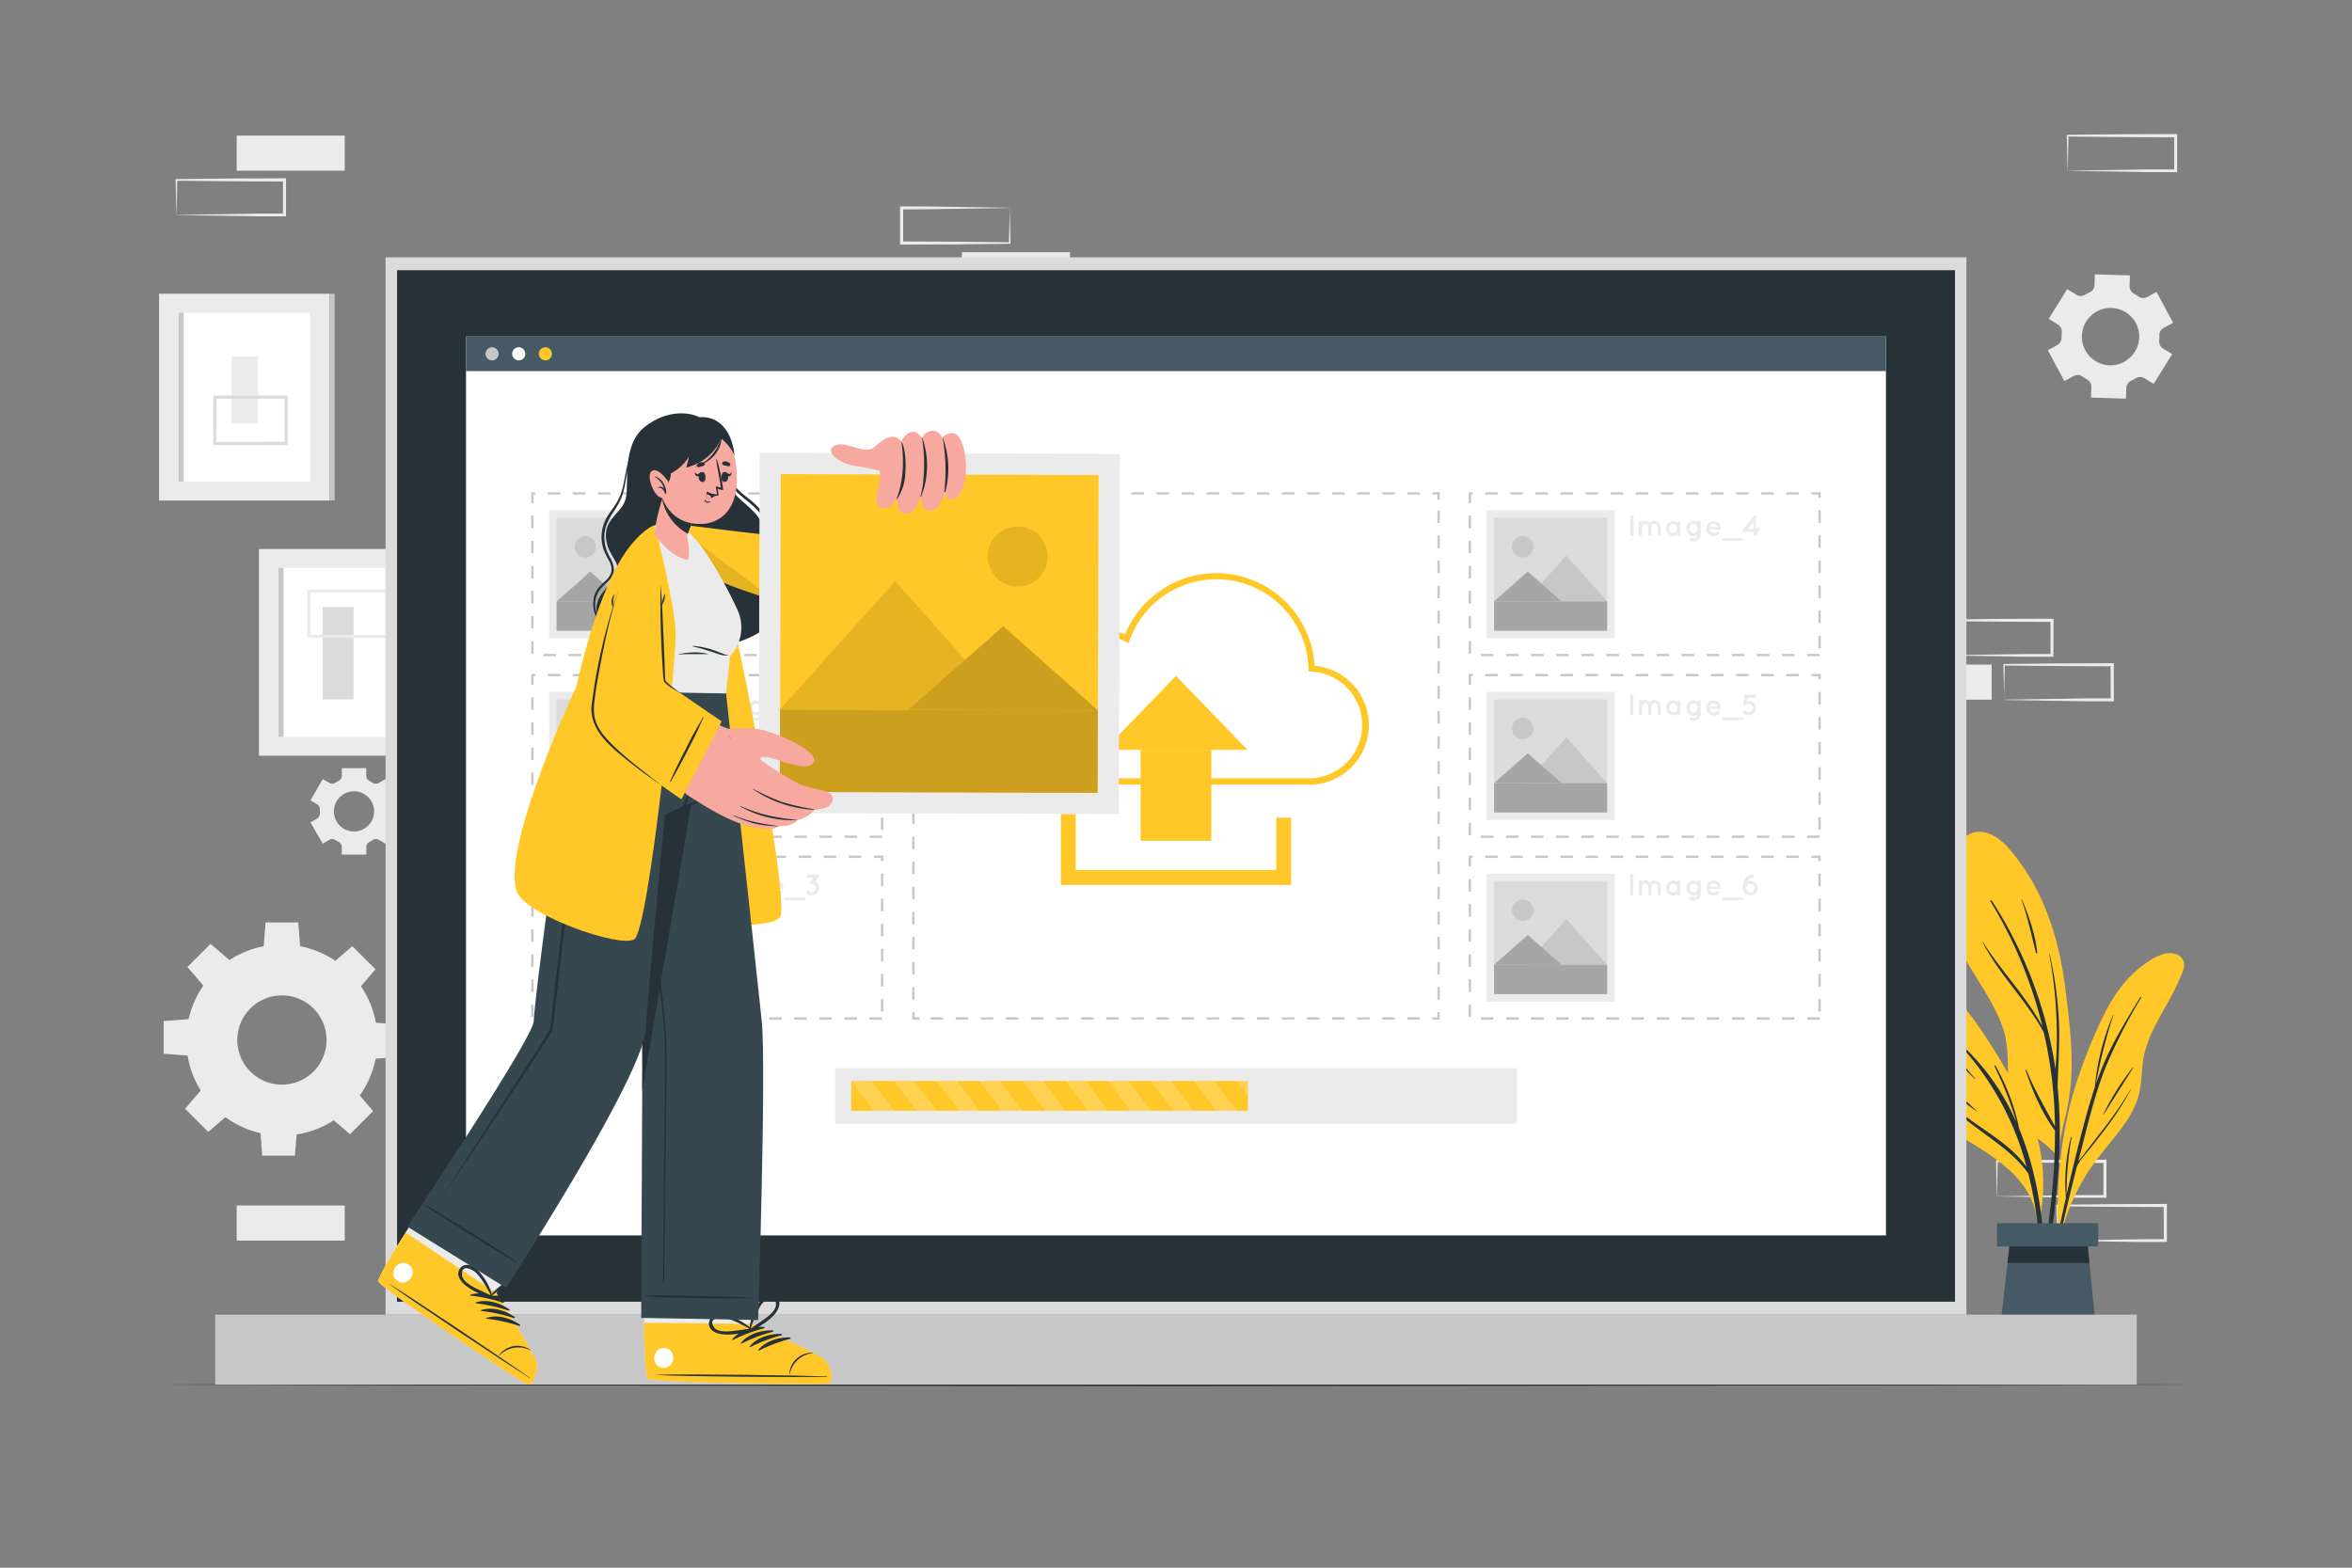 <svg xmlns="http://www.w3.org/2000/svg" viewBox="0 0 750 500"><rect x="0" y="0" width="750" height="500" fill="#808080" stroke="none"/><g id="freepik--background-complete--inject-23"><path d="M686.77,122.44l5.89-9.49-2.91-1.8a2.66,2.66,0,0,1-1.23-2.5,15.45,15.45,0,0,0,.05-1.67,2.66,2.66,0,0,1,1.39-2.41l3-1.61-5.28-9.85-3,1.62a2.68,2.68,0,0,1-2.78-.18,16,16,0,0,0-1.42-.88,2.66,2.66,0,0,1-1.4-2.41l.11-3.42L668,87.5l-.1,3.43a2.67,2.67,0,0,1-1.56,2.31c-.25.11-.49.24-.74.37s-.48.26-.71.4a2.63,2.63,0,0,1-2.77,0l-2.93-1.81-5.89,9.49,2.91,1.81a2.64,2.64,0,0,1,1.23,2.5c0,.55-.06,1.1-.05,1.66a2.66,2.66,0,0,1-1.39,2.41l-3,1.61,5.28,9.85,3-1.62a2.68,2.68,0,0,1,2.78.18,15.81,15.81,0,0,0,1.41.88,2.65,2.65,0,0,1,1.4,2.4l-.1,3.43,11.16.35.11-3.43a2.63,2.63,0,0,1,1.55-2.3l.74-.38c.24-.13.48-.26.71-.4a2.67,2.67,0,0,1,2.79,0Zm-9.45-7A9.15,9.15,0,1,1,681.06,103,9.14,9.14,0,0,1,677.32,115.39Z" style="fill:#ebebeb"></path><path d="M126.77,255.29l-3.91-6.78-2.07,1.2a1.85,1.85,0,0,1-2-.07,10.29,10.29,0,0,0-1-.58,1.87,1.87,0,0,1-1-1.66V245H109v2.39a1.87,1.87,0,0,1-1,1.66,9.12,9.12,0,0,0-1,.58,1.85,1.85,0,0,1-2,.07l-2.08-1.2L99,255.29l2.08,1.2a1.86,1.86,0,0,1,.92,1.72c0,.19,0,.38,0,.58s0,.38,0,.57a1.87,1.87,0,0,1-.91,1.72L99,262.29l3.91,6.78,2.08-1.2a1.85,1.85,0,0,1,2,.06,10.23,10.23,0,0,0,1,.59,1.85,1.85,0,0,1,1,1.65v2.4h7.82v-2.4a1.87,1.87,0,0,1,1-1.65,9.19,9.19,0,0,0,1-.59,1.85,1.85,0,0,1,2-.06l2.08,1.2,3.91-6.78-2.08-1.2a1.87,1.87,0,0,1-.91-1.72c0-.19,0-.39,0-.58s0-.39,0-.58a1.89,1.89,0,0,1,.91-1.73Zm-7.48,3.5a6.41,6.41,0,1,1-6.41-6.41A6.4,6.4,0,0,1,119.29,258.79Z" style="fill:#ebebeb"></path><path d="M89.9,301.23a30.48,30.48,0,1,0,30.47,30.48A30.47,30.47,0,0,0,89.9,301.23Zm0,44.7a14.23,14.23,0,1,1,14.23-14.22A14.23,14.23,0,0,1,89.9,345.93Z" style="fill:#ebebeb"></path><polygon points="95.76 302.5 84.04 302.5 84.69 294.2 95.11 294.2 95.76 302.5" style="fill:#ebebeb"></polygon><polygon points="73.45 306.44 65.17 314.73 59.76 308.41 67.13 301.04 73.45 306.44" style="fill:#ebebeb"></polygon><polygon points="60.47 325.01 60.47 336.73 52.18 336.08 52.18 325.66 60.47 325.01" style="fill:#ebebeb"></polygon><polygon points="64.42 347.31 72.71 355.6 66.39 361 59.02 353.63 64.42 347.31" style="fill:#ebebeb"></polygon><polygon points="82.98 360.29 94.7 360.29 94.06 368.59 83.63 368.59 82.98 360.29" style="fill:#ebebeb"></polygon><polygon points="105.29 356.34 113.58 348.06 118.98 354.38 111.61 361.75 105.29 356.34" style="fill:#ebebeb"></polygon><polygon points="118.27 337.78 118.27 326.06 126.56 326.71 126.56 337.13 118.27 337.78" style="fill:#ebebeb"></polygon><polygon points="114.32 315.48 106.03 307.19 112.36 301.78 119.73 309.15 114.32 315.48" style="fill:#ebebeb"></polygon><path d="M636.73,381.56c5.72-.1,20.4-.35,25.92-.41l8.54,0-.45.46,0-11.19.5.5c-5.72,0-20.32-.07-25.84-.15l-8.62-.11.24-.24-.24,11.19Zm0,0-.24-11.19v-.24h.25c4.3-.06,12.93-.16,17.23-.19l17.23-.07h.5v.5l0,11.19V382h-.45l-8.69,0c-5.49-.06-20.1-.31-25.77-.41Z" style="fill:#ebebeb"></path><path d="M656,395.67c5.73-.1,20.4-.35,25.93-.41l8.53-.05-.45.46-.05-11.19.5.5c-5.72,0-20.31-.08-25.84-.15l-8.62-.11.24-.24L656,395.67Zm0,0-.24-11.19v-.24H656c4.3-.06,12.94-.16,17.23-.19l17.23-.07h.51v.5l0,11.19v.45h-.46l-8.69,0c-5.49-.06-20.1-.31-25.77-.41Z" style="fill:#ebebeb"></path><path d="M619.86,209c5.72-.09,20.4-.34,25.92-.41l8.54,0-.46.45,0-11.19.5.5c-5.73,0-20.32-.07-25.85-.15l-8.61-.1.24-.25L619.86,209Zm0,0-.24-11.19v-.23h.25l17.23-.19,17.23-.06h.5v.5L654.77,209v.46h-.45l-8.7,0c-5.49-.07-20.09-.32-25.76-.42Z" style="fill:#ebebeb"></path><path d="M639.08,223.15c5.72-.09,20.4-.34,25.92-.41l8.54,0-.46.45L673,212l.5.5c-5.72,0-20.32-.07-25.85-.15l-8.61-.1.24-.25-.24,11.19Zm0,0L638.84,212v-.23h.25l17.23-.19,17.23-.06h.5v.5l0,11.19v.46h-.45l-8.69,0c-5.49-.07-20.1-.32-25.77-.42Z" style="fill:#ebebeb"></path><rect x="600.63" y="211.96" width="34.46" height="11.19" transform="translate(1235.73 435.12) rotate(180)" style="fill:#ebebeb"></rect><rect x="75.47" y="384.48" width="34.46" height="11.19" transform="translate(185.4 780.15) rotate(180)" style="fill:#ebebeb"></rect><rect x="75.47" y="43.24" width="34.46" height="11.19" transform="translate(185.4 97.68) rotate(180)" style="fill:#ebebeb"></rect><path d="M56.25,68.54c5.72-.1,20.4-.34,25.92-.41l8.54,0-.46.45,0-11.19.5.5c-5.72,0-20.32-.07-25.85-.15l-8.61-.11.24-.24-.24,11.19Zm0,0L56,57.35v-.23h.25l17.23-.19,17.23-.07h.5v.5l0,11.19V69h-.45L82,69c-5.49-.06-20.09-.31-25.76-.41Z" style="fill:#ebebeb"></path><path d="M659.29,54.45c5.73-.1,20.4-.35,25.93-.42l8.53,0-.45.46,0-11.19.5.49c-5.72,0-20.31-.07-25.84-.15l-8.62-.1.24-.24-.24,11.19Zm0,0-.24-11.19V43h.24l17.23-.19,17.23-.06h.5v.51l0,11.19v.45h-.46l-8.69,0c-5.49-.06-20.1-.32-25.77-.41Z" style="fill:#ebebeb"></path><rect x="306.73" y="80.44" width="34.46" height="11.19" style="fill:#ebebeb"></rect><path d="M322,66.33c-5.72.1-20.4.35-25.92.41l-8.54.05.46-.46,0,11.19-.5-.5c5.72,0,20.32.07,25.85.15l8.61.11-.24.24L322,66.33Zm0,0,.24,11.19v.24H322c-4.3.06-12.93.16-17.23.19L287.51,78H287v-.5l0-11.19v-.46h.45l8.69,0c5.49.06,20.1.31,25.77.41Z" style="fill:#ebebeb"></path><rect x="82.57" y="175.1" width="54.36" height="65.94" style="fill:#ebebeb"></rect><rect x="88.78" y="181.12" width="41.94" height="53.9" style="fill:#fff"></rect><rect x="88.78" y="181.12" width="1.64" height="53.9" style="fill:#c7c7c7"></rect><rect x="136.93" y="175.1" width="1.64" height="65.94" style="fill:#c7c7c7"></rect><rect x="102.84" y="193.58" width="9.89" height="29.46" style="fill:#dbdbdb"></rect><path d="M125.39,203.48H98V188.05h27.37Zm-26.37-1h25.37V189.05H99Z" style="fill:#ebebeb"></path><rect x="50.72" y="93.69" width="54.36" height="65.94" style="fill:#ebebeb"></rect><rect x="56.93" y="99.71" width="41.94" height="53.9" style="fill:#fff"></rect><rect x="56.93" y="99.71" width="1.64" height="53.9" style="fill:#c7c7c7"></rect><rect x="105.08" y="93.69" width="1.64" height="65.94" style="fill:#c7c7c7"></rect><rect x="73.84" y="113.65" width="8.47" height="21.42" style="fill:#ebebeb"></rect><path d="M91.73,141.93H68V126.17H91.73Zm-22.76-1H90.73V127.17H69Z" style="fill:#dbdbdb"></path></g><g id="freepik--Floor--inject-23"><polygon points="50.72 441.6 131.79 441.36 212.86 441.27 375 441.11 537.14 441.27 618.21 441.36 699.28 441.6 618.21 441.85 537.14 441.94 375 442.1 212.86 441.94 131.79 441.85 50.72 441.6" style="fill:#263238"></polygon></g><g id="freepik--Plant--inject-23"><path d="M658.61,356.17a68.61,68.61,0,0,0-2.22,12.52c.12.21.09,1,0,.77,0,.69-1.07.56-1.07-.12,0-.44,0-.88,0-1.31-2.44-3-6-5-8.86-7.6a16.58,16.58,0,0,1-4.86-7.73c-2.38-8.2-.15-16.9-3-25.08-2.46-7.05-6.89-13.19-10.64-19.58-4-6.76-6.87-13.86-7.16-21.78-.23-6.06.49-14.14,5.11-18.68,4.89-4.82,11-1.21,14.71,3.09,10.87,12.47,15.89,28.23,17.93,44.34,1.12,8.92,2.28,17.89,2,26.89A72.93,72.93,0,0,1,658.61,356.17Z" style="fill:#FFC727"></path><path d="M656.44,372a153.25,153.25,0,0,0-.3-25.26s0-.05,0-.1c.14-6.83.68-13.63.42-20.46a122.27,122.27,0,0,0-3-22c0-.08-.15-.06-.13,0a143.33,143.33,0,0,1,2.37,21.47q.21,5.79-.09,11.58c-.07,1.25-.18,2.52-.27,3.78h0a135.1,135.1,0,0,0-20.32-53.77c-.14-.22-.53,0-.39.24a140.52,140.52,0,0,1,16.54,39.87c-5.23-9.68-13.12-17.64-19-26.94,0-.05-.11,0-.09.05,5.26,10.36,13.95,18.52,19.49,28.73,1,4.15,1.75,8.35,2.34,12.58a141.83,141.83,0,0,1,1.26,17.47c-3.19-5.95-6.49-11.64-9.09-17.93-.07-.17-.31-.05-.26.11,2.22,6.54,5.2,13.58,9.36,19.15,0,4.14-.1,8.28-.34,12.41-.65,11-2.53,21.91-3.4,32.91a.25.25,0,0,0,.5.05A252.34,252.34,0,0,0,656.44,372Z" style="fill:#263238"></path><path d="M644.73,286.9a.07.07,0,1,0-.12.05c2,5.57,3.15,11.22,4.6,16.93a.21.21,0,0,0,.42-.07C649,298,647,292.24,644.73,286.9Z" style="fill:#263238"></path><path d="M695.89,310.25a83.55,83.55,0,0,1-4.64,9.51c-3.62,6.59-7.41,12.63-8.09,20.3-.31,3.43-.42,6.87-1.46,10.17a30.81,30.81,0,0,1-4.05,8c-3.94,5.72-8.85,10.66-12.49,16.6a69.76,69.76,0,0,0-8.3,20c-.09.39-.7.29-.61-.1a.24.24,0,0,0,0-.09.15.15,0,0,1,0-.08c-.58-16.45.73-33,5.75-48.78a168.08,168.08,0,0,1,8-20.29c2.69-5.72,6-11.21,10.76-15.48,3.06-2.76,9.7-8,14.06-5.22C696.87,306.09,696.71,308.19,695.89,310.25Z" style="fill:#FFC727"></path><path d="M679.36,347.53a134.38,134.38,0,0,1-9.56,13.75c-1.6,2.07-3.21,4.14-4.8,6.22-.75,1-1.59,2-2.28,3q.64-2.59,1.3-5.19c2.12-8.31,4.16-16.7,7.32-24.69a167.22,167.22,0,0,1,11.42-22.39c.11-.19-.2-.33-.31-.14-3.47,5.72-7,11.42-9.92,17.45a91.65,91.65,0,0,0-4.22,10.35,161.41,161.41,0,0,1,5.61-22.12c0-.06-.07-.11-.1-.05a75.84,75.84,0,0,0-5.82,23s0,0,0,0c-.71,2.14-1.36,4.3-2,6.47-2.6,9.2-4.87,18.5-7,27.83a99.4,99.4,0,0,1,1.59-18.29.11.11,0,0,0-.22,0,58,58,0,0,0-1.59,19.29q-1.19,5.32-2.33,10.65c-1.62,7.58-3.6,15.3-4.55,23a.16.16,0,0,0,.31.05c1.12-4.15,1.81-8.45,2.73-12.65s1.88-8.43,2.86-12.63q2.14-9.18,4.45-18.32c1-2.23,3-4.22,4.46-6.09,1.62-2.06,3.24-4.12,4.82-6.21a92.73,92.73,0,0,0,7.91-12.25C679.55,347.51,679.41,347.45,679.36,347.53Z" style="fill:#263238"></path><path d="M680.06,340.5a86,86,0,0,0-9.36,14.86c0,.07.07.14.12.08,3.15-4.94,6.24-9.91,9.38-14.85C680.26,340.51,680.12,340.42,680.06,340.5Z" style="fill:#263238"></path><path d="M610,325.84c2.13,3.67,4.56,8.08,3.65,12.49-.58,2.79-2.63,5.05-3,7.9-.82,6.28,5.44,10.44,10,13.4,11.3,7.42,26.79,14,28.84,29.16.08.53,1,.4.94-.13a.44.44,0,0,0,0-.1s.05,0,.05-.09a58,58,0,0,0-.21-23.11c-1.69-7.8-5.09-14.81-9.11-21.66-6.79-11.6-14-23.47-24.27-32.36-2.85-2.45-8.67-6.87-10.94-1.33S607.43,321.37,610,325.84Z" style="fill:#FFC727"></path><path d="M620.37,350.43c7.49,8.1,19.4,12.65,25.84,21.73a91,91,0,0,0-19.86-37.31.29.29,0,0,1,.42-.41A73.66,73.66,0,0,1,643,358a105.35,105.35,0,0,0-7-17.88.19.19,0,0,1,.33-.19A67.93,67.93,0,0,1,643.87,360c8.5,20.56,9.28,44.68,7.5,66.35a.25.25,0,0,1-.49,0c.49-17.08.22-34.46-3.88-51.14-.08-.35-.18-.69-.27-1-7-9.77-18.86-14.3-26.48-23.58C620.17,350.47,620.29,350.34,620.37,350.43Z" style="fill:#263238"></path><path d="M618.64,343.46c3.93,3.61,7.8,7.3,11.74,10.9,0,0,0,.11-.06.08A57.46,57.46,0,0,1,618.4,343.7.17.17,0,0,1,618.64,343.46Z" style="fill:#263238"></path><path d="M618,327.84A123.43,123.43,0,0,0,629.78,344a.07.07,0,1,1-.1.09A56.85,56.85,0,0,1,617.81,328,.12.12,0,1,1,618,327.84Z" style="fill:#263238"></path><polygon points="635.72 441.6 670.15 441.6 665.51 395.28 641.02 395.28 635.72 441.6" style="fill:#455a64"></polygon><polygon points="640.15 402.81 666.27 402.81 665.51 395.28 641.02 395.28 640.15 402.81" style="fill:#263238"></polygon><rect x="636.79" y="390.14" width="32.28" height="7.4" transform="translate(1305.87 787.68) rotate(180)" style="fill:#455a64"></rect></g><g id="freepik--Device--inject-23"><rect x="68.63" y="419.29" width="612.74" height="22.32" style="fill:#c7c7c7"></rect><rect x="122.94" y="82.07" width="504.11" height="337.22" style="fill:#dbdbdb"></rect><rect x="126.61" y="86.18" width="496.79" height="328.99" style="fill:#263238"></rect><rect x="148.6" y="107.33" width="452.79" height="286.69" style="fill:#fff"></rect><rect x="148.6" y="107.33" width="452.79" height="11.03" style="fill:#455a64"></rect><path d="M159,112.85a2.09,2.09,0,1,1-2.09-2.09A2.09,2.09,0,0,1,159,112.85Z" style="fill:#c7c7c7"></path><path d="M167.51,112.85a2.09,2.09,0,1,1-2.08-2.09A2.08,2.08,0,0,1,167.51,112.85Z" style="fill:#fff"></path><path d="M176,112.85a2.09,2.09,0,1,1-2.09-2.09A2.09,2.09,0,0,1,176,112.85Z" style="fill:#FFC727"></path><polygon points="293.26 325.21 290.89 325.21 290.89 322.83 291.64 322.83 291.64 324.46 293.26 324.46 293.26 325.21" style="fill:#c7c7c7"></polygon><path d="M452.75,325.21h-4v-.75h4Zm-8,0h-4v-.75h4Zm-8,0h-4v-.75h4Zm-8,0h-4v-.75h4Zm-8,0h-4v-.75h4Zm-8,0h-4v-.75h4Zm-8,0h-4v-.75h4Zm-8,0h-4v-.75h4Zm-8,0h-4v-.75h4Zm-8,0h-4v-.75h4Zm-8,0h-4v-.75h4Zm-8,0h-4v-.75h4Zm-8,0h-4v-.75h4Zm-8,0h-4v-.75h4Zm-8,0h-4v-.75h4Zm-8,0h-4v-.75h4Zm-8,0h-4v-.75h4Zm-8,0h-4v-.75h4Zm-8,0h-4v-.75h4Zm-8,0h-4v-.75h4Z" style="fill:#c7c7c7"></path><polygon points="459.11 325.21 456.74 325.21 456.74 324.46 458.36 324.46 458.36 322.83 459.11 322.83 459.11 325.21" style="fill:#c7c7c7"></polygon><path d="M459.11,318.84h-.75v-4h.75Zm0-8h-.75v-4h.75Zm0-8h-.75v-4h.75Zm0-8h-.75v-4h.75Zm0-8h-.75v-4h.75Zm0-8h-.75v-4h.75Zm0-8h-.75v-4h.75Zm0-8h-.75v-4h.75Zm0-8h-.75v-4h.75Zm0-8h-.75v-4h.75Zm0-8h-.75v-4h.75Zm0-8h-.75v-4h.75Zm0-8h-.75v-4h.75Zm0-8h-.75v-4h.75Zm0-8h-.75v-4h.75Zm0-8h-.75v-4h.75Zm0-8h-.75v-4h.75Zm0-8h-.75v-4h.75Zm0-8h-.75v-4h.75Zm0-8h-.75v-4h.75Z" style="fill:#c7c7c7"></path><polygon points="459.11 159.36 458.36 159.36 458.36 157.73 456.74 157.73 456.74 156.98 459.11 156.98 459.11 159.36" style="fill:#c7c7c7"></polygon><path d="M452.75,157.73h-4V157h4Zm-8,0h-4V157h4Zm-8,0h-4V157h4Zm-8,0h-4V157h4Zm-8,0h-4V157h4Zm-8,0h-4V157h4Zm-8,0h-4V157h4Zm-8,0h-4V157h4Zm-8,0h-4V157h4Zm-8,0h-4V157h4Zm-8,0h-4V157h4Zm-8,0h-4V157h4Zm-8,0h-4V157h4Zm-8,0h-4V157h4Zm-8,0h-4V157h4Zm-8,0h-4V157h4Zm-8,0h-4V157h4Zm-8,0h-4V157h4Zm-8,0h-4V157h4Zm-8,0h-4V157h4Z" style="fill:#c7c7c7"></path><polygon points="291.64 159.36 290.89 159.36 290.89 156.98 293.26 156.98 293.26 157.73 291.64 157.73 291.64 159.36" style="fill:#c7c7c7"></polygon><path d="M291.64,318.84h-.75v-4h.75Zm0-8h-.75v-4h.75Zm0-8h-.75v-4h.75Zm0-8h-.75v-4h.75Zm0-8h-.75v-4h.75Zm0-8h-.75v-4h.75Zm0-8h-.75v-4h.75Zm0-8h-.75v-4h.75Zm0-8h-.75v-4h.75Zm0-8h-.75v-4h.75Zm0-8h-.75v-4h.75Zm0-8h-.75v-4h.75Zm0-8h-.75v-4h.75Zm0-8h-.75v-4h.75Zm0-8h-.75v-4h.75Zm0-8h-.75v-4h.75Zm0-8h-.75v-4h.75Zm0-8h-.75v-4h.75Zm0-8h-.75v-4h.75Zm0-8h-.75v-4h.75Z" style="fill:#c7c7c7"></path><polygon points="411.71 282.25 338.29 282.25 338.29 259.64 343.04 259.64 343.04 277.49 406.96 277.49 406.96 260.78 411.71 260.78 411.71 282.25" style="fill:#FFC727"></polygon><path d="M416.55,250.22H328.62v-.14a16.35,16.35,0,0,1,2.14-32.56c.54,0,1.07,0,1.59.08a19.06,19.06,0,0,1,18.91-16.8,18.68,18.68,0,0,1,7.52,1.55,31.4,31.4,0,0,1,60.42,10,19,19,0,0,1-2.65,37.9Zm-86.31-2h86.31a17,17,0,0,0,1.59-34l-.88-.08,0-.88a29.4,29.4,0,0,0-57-9.2l-.39,1.06-1-.51a16.82,16.82,0,0,0-7.62-1.8,17.05,17.05,0,0,0-17,16l-.06,1.11-1.1-.19a13.65,13.65,0,0,0-2.33-.19,14.35,14.35,0,0,0-1.07,28.66Z" style="fill:#FFC727"></path><rect x="363.72" y="239.15" width="22.55" height="29.02" style="fill:#FFC727"></rect><polygon points="352.2 239.15 397.8 239.15 375 215.58 352.2 239.15" style="fill:#FFC727"></polygon><rect x="266.3" y="340.68" width="217.4" height="17.67" style="fill:#ebebeb"></rect><rect x="271.42" y="344.77" width="126.49" height="9.49" style="fill:#FFC727"></rect><polygon points="285.07 354.26 278.6 354.26 271.42 344.77 277.89 344.77 285.07 354.26" style="fill:#fff;opacity:0.2"></polygon><polygon points="298.73 354.26 292.26 354.26 285.07 344.77 291.55 344.77 298.73 354.26" style="fill:#fff;opacity:0.2"></polygon><polygon points="312.39 354.26 305.91 354.26 298.73 344.77 305.21 344.77 312.39 354.26" style="fill:#fff;opacity:0.2"></polygon><polygon points="326.05 354.26 319.57 354.26 312.39 344.77 318.87 344.77 326.05 354.26" style="fill:#fff;opacity:0.2"></polygon><polygon points="339.71 354.26 333.23 354.26 326.05 344.77 332.53 344.77 339.71 354.26" style="fill:#fff;opacity:0.2"></polygon><polygon points="353.37 354.26 346.89 354.26 339.71 344.77 346.19 344.77 353.37 354.26" style="fill:#fff;opacity:0.2"></polygon><polygon points="367.02 354.26 360.55 354.26 353.37 344.77 359.84 344.77 367.02 354.26" style="fill:#fff;opacity:0.2"></polygon><polygon points="380.68 354.26 374.21 354.26 367.02 344.77 373.5 344.77 380.68 354.26" style="fill:#fff;opacity:0.2"></polygon><polygon points="394.34 354.26 387.86 354.26 380.68 344.77 387.16 344.77 394.34 354.26" style="fill:#fff;opacity:0.2"></polygon><polygon points="397.91 344.77 397.91 349.49 394.34 344.77 397.91 344.77" style="fill:#fff;opacity:0.2"></polygon><rect x="474.01" y="162.71" width="40.87" height="40.87" transform="translate(988.9 366.28) rotate(180)" style="fill:#ebebeb"></rect><rect x="476.42" y="165.11" width="36.06" height="36.06" transform="translate(988.9 366.28) rotate(180)" style="fill:#dbdbdb"></rect><path d="M482.23,173.72a3.4,3.4,0,1,0,2.67-2.67A3.4,3.4,0,0,0,482.23,173.72Z" style="fill:#c7c7c7"></path><polygon points="486.42 191.81 512.48 191.81 499.45 177.2 486.42 191.81" style="fill:#c7c7c7"></polygon><polygon points="476.42 191.81 497.93 191.81 487.18 182.3 476.42 191.81" style="fill:#a6a6a6"></polygon><rect x="476.42" y="191.81" width="36.06" height="9.36" style="fill:#a6a6a6"></rect><path d="M580.23,209.3h-4v-.75h4Zm-8,0h-4v-.75h4Zm-8,0h-4v-.75h4Zm-8,0h-4v-.75h4Zm-8,0h-4v-.75h4Zm-8,0h-4v-.75h4Zm-8,0h-4v-.75h4Zm-8,0h-4v-.75h4Zm-8,0h-4v-.75h4Zm-8,0h-4v-.75h4Zm-8,0h-4v-.75h4Zm-8,0h-4v-.75h4Zm-8,0h-4v-.75h4Zm-8,0h-4v-.75h4Zm-7.15-.85h-.75v-4h.75Zm111.52-1.71h-.75v-4h.75Zm-111.52-6.29h-.75v-4h.75Zm111.52-1.71h-.75v-4h.75Zm-111.52-6.29h-.75v-4h.75Zm111.52-1.71h-.75v-4h.75Zm-111.52-6.29h-.75v-4h.75Zm111.52-1.71h-.75v-4h.75Zm-111.52-6.29h-.75v-4h.75Zm111.52-1.71h-.75v-4h.75Zm-111.52-6.29h-.75v-4h.75Zm111.52-1.71h-.75v-4h.75Zm-111.52-6.29h-.75V157h1.28v.75h-.53Zm111.52-1.71h-.75v-1h-2.24V157h3Zm-7-1h-4V157h4Zm-8,0h-4V157h4Zm-8,0h-4V157h4Zm-8,0h-4V157h4Zm-8,0h-4V157h4Zm-8,0h-4V157h4Zm-8,0h-4V157h4Zm-8,0h-4V157h4Zm-8,0h-4V157h4Zm-8,0h-4V157h4Zm-8,0h-4V157h4Zm-8,0h-4V157h4Zm-8,0h-4V157h4Z" style="fill:#c7c7c7"></path><path d="M519.83,164.77a.52.52,0,0,1,.53-.53.54.54,0,0,1,.54.53v5.68a.54.54,0,0,1-.54.53.52.52,0,0,1-.53-.53Z" style="fill:#ebebeb"></path><path d="M526.62,168.16v2.31a.51.51,0,0,1-.51.51.53.53,0,0,1-.52-.51v-2.31a1,1,0,0,0-2,0v2.28s0,.05,0,.07v0s0,0,0,.06v0a.53.53,0,0,1-.48.31H523a.53.53,0,0,1-.42-.5v-2.28h0v-1.49a.51.51,0,0,1,.51-.52.49.49,0,0,1,.47.29,1.93,1.93,0,0,1,1-.29,2,2,0,0,1,1.51.66,2,2,0,0,1,1.51-.66,2,2,0,0,1,2,2v2.28a.51.51,0,0,1-.51.51.52.52,0,0,1-.52-.51v-2.28a1,1,0,0,0-1-1A1,1,0,0,0,526.62,168.16Z" style="fill:#ebebeb"></path><path d="M535.83,168.58v1.89a.52.52,0,0,1-.51.51.53.53,0,0,1-.51-.41,2.15,2.15,0,0,1-1.28.41,2.23,2.23,0,0,1-1.63-.7,2.44,2.44,0,0,1-.66-1.7,2.4,2.4,0,0,1,.66-1.69,2.21,2.21,0,0,1,1.63-.72,2.16,2.16,0,0,1,1.28.42.53.53,0,0,1,.51-.42.52.52,0,0,1,.51.52Zm-1,0a1.42,1.42,0,0,0-.37-1,1.19,1.19,0,0,0-.9-.39,1.15,1.15,0,0,0-.89.39,1.42,1.42,0,0,0-.37,1,1.46,1.46,0,0,0,.37,1,1.21,1.21,0,0,0,.89.37,1.25,1.25,0,0,0,.9-.37A1.46,1.46,0,0,0,534.8,168.58Z" style="fill:#ebebeb"></path><path d="M542.36,168.6v1.79a2.32,2.32,0,0,1-2.32,2.32,2.19,2.19,0,0,1-1-.25.51.51,0,0,1-.23-.69.53.53,0,0,1,.7-.24,1.09,1.09,0,0,0,.54.14,1.31,1.31,0,0,0,1.27-1A2.24,2.24,0,0,1,540,171a2.22,2.22,0,0,1-1.63-.73,2.39,2.39,0,0,1-.68-1.7,2.5,2.5,0,0,1,.68-1.71,2.28,2.28,0,0,1,1.63-.71,2.17,2.17,0,0,1,1.29.4.52.52,0,0,1,.52-.4.51.51,0,0,1,.51.51v1.91Zm-1,0a1.51,1.51,0,0,0-.37-1,1.2,1.2,0,0,0-.92-.41,1.15,1.15,0,0,0-.88.41,1.45,1.45,0,0,0,0,2,1.16,1.16,0,0,0,.88.39,1.22,1.22,0,0,0,.92-.39A1.5,1.5,0,0,0,541.33,168.59Z" style="fill:#ebebeb"></path><path d="M544.07,168.57a2.38,2.38,0,0,1,2.35-2.4,2.3,2.3,0,0,1,2.32,2.23v0a.28.28,0,0,1,0,.09.46.46,0,0,1-.5.38h-3.06a1.27,1.27,0,0,0,.33.64,1.47,1.47,0,0,0,.92.43,1.57,1.57,0,0,0,1-.24.55.55,0,0,1,.72,0,.43.43,0,0,1,0,.63,2.44,2.44,0,0,1-1.72.63A2.39,2.39,0,0,1,544.07,168.57Zm1-.47h2.73a1.59,1.59,0,0,0-1.43-1A1.35,1.35,0,0,0,545.12,168.1Z" style="fill:#ebebeb"></path><path d="M549.15,172.07a.45.45,0,0,1,.45-.45h5.82a.45.45,0,1,1,0,.9H549.6A.45.45,0,0,1,549.15,172.07Z" style="fill:#ebebeb"></path><path d="M560.93,169.19a.53.53,0,0,1-.54.53h-.09v.73a.53.53,0,0,1-1.06,0v-.73h-3a.45.45,0,0,1-.33-.12.52.52,0,0,1-.09-.74l3.56-4.43h0l0,0,.05,0,0,0,.06,0s0,0,0,0l.06,0h.25l.06,0h0l0,0,.05,0a0,0,0,0,1,0,0l0,0,0,0,0,0,0,.05a.08.08,0,0,0,0,0l0,.06s0,0,0,0a.09.09,0,0,1,0,.05s0,0,0,.05v3.92h.09A.54.54,0,0,1,560.93,169.19Zm-1.69-2.91-1.92,2.38h1.92Z" style="fill:#ebebeb"></path><rect x="474.01" y="220.66" width="40.87" height="40.87" transform="translate(988.9 482.19) rotate(180)" style="fill:#ebebeb"></rect><rect x="476.42" y="223.06" width="36.06" height="36.06" transform="translate(988.9 482.19) rotate(180)" style="fill:#dbdbdb"></rect><path d="M482.23,231.67A3.4,3.4,0,1,0,484.9,229,3.4,3.4,0,0,0,482.23,231.67Z" style="fill:#c7c7c7"></path><polygon points="486.42 249.77 512.48 249.77 499.45 235.15 486.42 249.77" style="fill:#c7c7c7"></polygon><polygon points="476.42 249.77 497.93 249.77 487.18 240.25 476.42 249.77" style="fill:#a6a6a6"></polygon><rect x="476.42" y="249.77" width="36.06" height="9.36" style="fill:#a6a6a6"></rect><path d="M580.23,267.25h-4v-.75h4Zm-8,0h-4v-.75h4Zm-8,0h-4v-.75h4Zm-8,0h-4v-.75h4Zm-8,0h-4v-.75h4Zm-8,0h-4v-.75h4Zm-8,0h-4v-.75h4Zm-8,0h-4v-.75h4Zm-8,0h-4v-.75h4Zm-8,0h-4v-.75h4Zm-8,0h-4v-.75h4Zm-8,0h-4v-.75h4Zm-8,0h-4v-.75h4Zm-8,0h-4v-.75h4Zm-7.15-.85h-.75v-4h.75Zm111.52-1.71h-.75v-4h.75ZM469.08,258.4h-.75v-4h.75Zm111.52-1.71h-.75v-4h.75ZM469.08,250.4h-.75v-4h.75Zm111.52-1.71h-.75v-4h.75ZM469.08,242.4h-.75v-4h.75Zm111.52-1.71h-.75v-4h.75ZM469.08,234.4h-.75v-4h.75Zm111.52-1.71h-.75v-4h.75ZM469.08,226.4h-.75v-4h.75Zm111.52-1.71h-.75v-4h.75ZM469.08,218.4h-.75v-3.46h1.28v.75h-.53Zm111.52-1.71h-.75v-1h-2.24v-.75h3Zm-7-1h-4v-.75h4Zm-8,0h-4v-.75h4Zm-8,0h-4v-.75h4Zm-8,0h-4v-.75h4Zm-8,0h-4v-.75h4Zm-8,0h-4v-.75h4Zm-8,0h-4v-.75h4Zm-8,0h-4v-.75h4Zm-8,0h-4v-.75h4Zm-8,0h-4v-.75h4Zm-8,0h-4v-.75h4Zm-8,0h-4v-.75h4Zm-8,0h-4v-.75h4Z" style="fill:#c7c7c7"></path><path d="M519.83,222a.52.52,0,0,1,.53-.52.53.53,0,0,1,.54.52v5.69a.54.54,0,0,1-.54.53.53.53,0,0,1-.53-.53Z" style="fill:#ebebeb"></path><path d="M526.62,225.36v2.31a.52.52,0,0,1-.51.52.54.54,0,0,1-.52-.52v-2.31a1,1,0,0,0-2,0v2.28s0,.05,0,.07v0s0,0,0,.06v0a.55.55,0,0,1-.48.31H523a.53.53,0,0,1-.42-.51v-2.28h0v-1.49a.51.51,0,0,1,.51-.52.5.5,0,0,1,.47.29,2,2,0,0,1,1-.29,2,2,0,0,1,1.51.67,2,2,0,0,1,1.51-.67,2,2,0,0,1,2,2v2.28a.52.52,0,0,1-.51.52.53.53,0,0,1-.52-.52v-2.28a1,1,0,0,0-1-1A1,1,0,0,0,526.62,225.36Z" style="fill:#ebebeb"></path><path d="M535.83,225.79v1.88a.53.53,0,0,1-.51.52.54.54,0,0,1-.51-.42,2.16,2.16,0,0,1-1.28.42,2.2,2.2,0,0,1-1.63-.71,2.51,2.51,0,0,1,0-3.39,2.21,2.21,0,0,1,1.63-.72,2.16,2.16,0,0,1,1.28.42.53.53,0,0,1,.51-.42.52.52,0,0,1,.51.52Zm-1,0a1.4,1.4,0,0,0-.37-1,1.2,1.2,0,0,0-.9-.4,1.16,1.16,0,0,0-.89.4,1.4,1.4,0,0,0-.37,1,1.46,1.46,0,0,0,.37,1,1.21,1.21,0,0,0,.89.37,1.25,1.25,0,0,0,.9-.37A1.46,1.46,0,0,0,534.8,225.79Z" style="fill:#ebebeb"></path><path d="M542.36,225.81v1.79a2.31,2.31,0,0,1-3.33,2.07.52.52,0,0,1-.23-.7.54.54,0,0,1,.7-.24,1.09,1.09,0,0,0,.54.14,1.3,1.3,0,0,0,1.27-1,2.24,2.24,0,0,1-1.27.38,2.22,2.22,0,0,1-1.63-.73,2.38,2.38,0,0,1-.68-1.69,2.52,2.52,0,0,1,.68-1.72,2.28,2.28,0,0,1,1.63-.71,2.11,2.11,0,0,1,1.29.41.52.52,0,0,1,.52-.41.51.51,0,0,1,.51.51v1.92Zm-1,0a1.54,1.54,0,0,0-.37-1,1.23,1.23,0,0,0-.92-.41,1.18,1.18,0,0,0-.88.41,1.45,1.45,0,0,0-.39,1,1.4,1.4,0,0,0,.39,1,1.16,1.16,0,0,0,.88.39,1.22,1.22,0,0,0,.92-.39A1.48,1.48,0,0,0,541.33,225.8Z" style="fill:#ebebeb"></path><path d="M544.07,225.78a2.39,2.39,0,0,1,2.35-2.41,2.3,2.3,0,0,1,2.32,2.23v.05a.28.28,0,0,1,0,.09.46.46,0,0,1-.5.38h-3.06a1.2,1.2,0,0,0,.33.64,1.47,1.47,0,0,0,.92.43,1.51,1.51,0,0,0,1-.24.55.55,0,0,1,.72,0,.43.43,0,0,1,0,.63,2.45,2.45,0,0,1-1.72.64A2.39,2.39,0,0,1,544.07,225.78Zm1-.47h2.73a1.57,1.57,0,0,0-1.43-1A1.33,1.33,0,0,0,545.12,225.31Z" style="fill:#ebebeb"></path><path d="M549.15,229.27a.45.45,0,0,1,.45-.45h5.82a.45.45,0,0,1,.45.45.46.46,0,0,1-.45.46H549.6A.46.46,0,0,1,549.15,229.27Z" style="fill:#ebebeb"></path><path d="M559.33,224.1a2.34,2.34,0,0,1,.71,1.7,2.42,2.42,0,0,1-2.39,2.39h0a2.33,2.33,0,0,1-1.67-.71.52.52,0,0,1,0-.77.55.55,0,0,1,.77,0,1.27,1.27,0,0,0,1.83,0,1.28,1.28,0,0,0,0-1.84,1.22,1.22,0,0,0-.91-.37,1.26,1.26,0,0,0-.92.37.53.53,0,0,1-.77,0l-.11-.12s0,0,0,0a.08.08,0,0,0,0-.05s0,0,0-.07v0a.43.43,0,0,1,0-.16l.29-2.49a.61.61,0,0,1,.24-.39l0,0,0,0a.51.51,0,0,1,.25-.05h2.84a.54.54,0,0,1,.55.54.55.55,0,0,1-.55.54h-2.37l-.12,1a2.48,2.48,0,0,1,.65-.09A2.34,2.34,0,0,1,559.33,224.1Z" style="fill:#ebebeb"></path><rect x="474.01" y="278.61" width="40.87" height="40.87" transform="translate(988.9 598.09) rotate(180)" style="fill:#ebebeb"></rect><rect x="476.42" y="281.02" width="36.06" height="36.06" transform="translate(988.9 598.09) rotate(180)" style="fill:#dbdbdb"></rect><path d="M482.23,289.62A3.4,3.4,0,1,0,484.9,287,3.4,3.4,0,0,0,482.23,289.62Z" style="fill:#c7c7c7"></path><polygon points="486.42 307.72 512.48 307.72 499.45 293.11 486.42 307.72" style="fill:#c7c7c7"></polygon><polygon points="476.42 307.72 497.93 307.72 487.18 298.2 476.42 307.72" style="fill:#a6a6a6"></polygon><rect x="476.42" y="307.72" width="36.06" height="9.36" style="fill:#a6a6a6"></rect><path d="M580.23,325.21h-4v-.75h4Zm-8,0h-4v-.75h4Zm-8,0h-4v-.75h4Zm-8,0h-4v-.75h4Zm-8,0h-4v-.75h4Zm-8,0h-4v-.75h4Zm-8,0h-4v-.75h4Zm-8,0h-4v-.75h4Zm-8,0h-4v-.75h4Zm-8,0h-4v-.75h4Zm-8,0h-4v-.75h4Zm-8,0h-4v-.75h4Zm-8,0h-4v-.75h4Zm-8,0h-4v-.75h4Zm-7.15-.85h-.75v-4h.75Zm111.52-1.72h-.75v-4h.75Zm-111.52-6.28h-.75v-4h.75Zm111.52-1.72h-.75v-4h.75Zm-111.52-6.28h-.75v-4h.75Zm111.52-1.72h-.75v-4h.75Zm-111.52-6.28h-.75v-4h.75Zm111.52-1.72h-.75v-4h.75Zm-111.52-6.28h-.75v-4h.75Zm111.52-1.72h-.75v-4h.75Zm-111.52-6.28h-.75v-4h.75Zm111.52-1.72h-.75v-4h.75Zm-111.52-6.28h-.75v-3.47h1.28v.75h-.53Zm111.52-1.72h-.75v-1h-2.24v-.75h3Zm-7-1h-4v-.75h4Zm-8,0h-4v-.75h4Zm-8,0h-4v-.75h4Zm-8,0h-4v-.75h4Zm-8,0h-4v-.75h4Zm-8,0h-4v-.75h4Zm-8,0h-4v-.75h4Zm-8,0h-4v-.75h4Zm-8,0h-4v-.75h4Zm-8,0h-4v-.75h4Zm-8,0h-4v-.75h4Zm-8,0h-4v-.75h4Zm-8,0h-4v-.75h4Z" style="fill:#c7c7c7"></path><path d="M519.83,279.41a.53.53,0,0,1,.53-.53.54.54,0,0,1,.54.53v5.68a.54.54,0,0,1-.54.53.52.52,0,0,1-.53-.53Z" style="fill:#ebebeb"></path><path d="M526.62,282.8v2.31a.51.51,0,0,1-.51.51.53.53,0,0,1-.52-.51V282.8a1,1,0,0,0-2,0v2.28s0,.05,0,.07v0s0,0,0,.06v.05a.54.54,0,0,1-.48.3H523a.52.52,0,0,1-.42-.5v-2.28h0v-1.49a.51.51,0,0,1,.51-.52.5.5,0,0,1,.47.29,2,2,0,0,1,2.54.37,2,2,0,0,1,1.51-.66,2,2,0,0,1,2,2v2.28a.51.51,0,0,1-.51.51.52.52,0,0,1-.52-.51v-2.28a1,1,0,0,0-1-1A1,1,0,0,0,526.62,282.8Z" style="fill:#ebebeb"></path><path d="M535.83,283.23v1.88a.52.52,0,0,1-.51.51.53.53,0,0,1-.51-.41,2.15,2.15,0,0,1-1.28.41,2.23,2.23,0,0,1-1.63-.7,2.43,2.43,0,0,1-.66-1.69,2.41,2.41,0,0,1,.66-1.7,2.21,2.21,0,0,1,1.63-.72,2.16,2.16,0,0,1,1.28.42.53.53,0,0,1,.51-.42.52.52,0,0,1,.51.52Zm-1,0a1.44,1.44,0,0,0-.37-1,1.19,1.19,0,0,0-.9-.39,1.15,1.15,0,0,0-.89.39,1.52,1.52,0,0,0,0,2,1.21,1.21,0,0,0,.89.37,1.25,1.25,0,0,0,.9-.37A1.46,1.46,0,0,0,534.8,283.23Z" style="fill:#ebebeb"></path><path d="M542.36,283.25V285a2.31,2.31,0,0,1-3.33,2.07.52.52,0,0,1-.23-.7.54.54,0,0,1,.7-.24,1.09,1.09,0,0,0,.54.14,1.31,1.31,0,0,0,1.27-1,2.24,2.24,0,0,1-1.27.38,2.22,2.22,0,0,1-1.63-.73,2.38,2.38,0,0,1-.68-1.69,2.51,2.51,0,0,1,.68-1.72,2.28,2.28,0,0,1,1.63-.71,2.17,2.17,0,0,1,1.29.4.52.52,0,0,1,.52-.4.51.51,0,0,1,.51.51v1.92Zm-1,0a1.54,1.54,0,0,0-.37-1,1.2,1.2,0,0,0-.92-.41,1.15,1.15,0,0,0-.88.41,1.45,1.45,0,0,0-.39,1,1.4,1.4,0,0,0,.39,1,1.16,1.16,0,0,0,.88.39,1.22,1.22,0,0,0,.92-.39A1.48,1.48,0,0,0,541.33,283.24Z" style="fill:#ebebeb"></path><path d="M544.07,283.22a2.39,2.39,0,0,1,2.35-2.41,2.3,2.3,0,0,1,2.32,2.23v0a.28.28,0,0,1,0,.09.46.46,0,0,1-.5.38h-3.06a1.2,1.2,0,0,0,.33.64,1.47,1.47,0,0,0,.92.43,1.57,1.57,0,0,0,1-.24.55.55,0,0,1,.72,0,.43.43,0,0,1,0,.63,2.44,2.44,0,0,1-1.72.63A2.38,2.38,0,0,1,544.07,283.22Zm1-.47h2.73a1.59,1.59,0,0,0-1.43-1A1.35,1.35,0,0,0,545.12,282.75Z" style="fill:#ebebeb"></path><path d="M549.15,286.71a.45.45,0,0,1,.45-.45h5.82a.45.45,0,1,1,0,.9H549.6A.45.45,0,0,1,549.15,286.71Z" style="fill:#ebebeb"></path><path d="M560.46,283.29a2.34,2.34,0,0,1-4.66.25s0,0,0,0c0-.19,0-.37,0-.55a5.69,5.69,0,0,1,.34-2,3.39,3.39,0,0,1,1.24-1.64,2.8,2.8,0,0,1,1.45-.46.54.54,0,0,1,.55.51.56.56,0,0,1-.52.56,1.8,1.8,0,0,0-.9.27,2.13,2.13,0,0,0-.61.68,1.45,1.45,0,0,0-.12.25,2.17,2.17,0,0,1,.92-.2A2.33,2.33,0,0,1,560.46,283.29Zm-1.07,0a1.27,1.27,0,1,0-2.53,0,1.27,1.27,0,1,0,2.53,0Z" style="fill:#ebebeb"></path><rect x="175.08" y="162.71" width="40.87" height="40.87" transform="translate(391.03 366.28) rotate(180)" style="fill:#ebebeb"></rect><rect x="177.49" y="165.11" width="36.06" height="36.06" transform="translate(391.03 366.28) rotate(180)" style="fill:#dbdbdb"></rect><path d="M183.29,173.72a3.41,3.41,0,1,0,2.68-2.67A3.41,3.41,0,0,0,183.29,173.72Z" style="fill:#c7c7c7"></path><polygon points="187.49 191.81 213.55 191.81 200.52 177.2 187.49 191.81" style="fill:#c7c7c7"></polygon><polygon points="177.49 191.81 199 191.81 188.24 182.3 177.49 191.81" style="fill:#a6a6a6"></polygon><rect x="177.49" y="191.81" width="36.06" height="9.36" style="fill:#a6a6a6"></rect><path d="M281.3,209.3h-4v-.75h4Zm-8,0h-4v-.75h4Zm-8,0h-4v-.75h4Zm-8,0h-4v-.75h4Zm-8,0h-4v-.75h4Zm-8,0h-4v-.75h4Zm-8,0h-4v-.75h4Zm-8,0h-4v-.75h4Zm-8,0h-4v-.75h4Zm-8,0h-4v-.75h4Zm-8,0h-4v-.75h4Zm-8,0h-4v-.75h4Zm-8,0h-4v-.75h4Zm-8,0h-4v-.75h4Zm-7.15-.85h-.75v-4h.75Zm111.52-1.71h-.75v-4h.75Zm-111.52-6.29h-.75v-4h.75Zm111.52-1.71h-.75v-4h.75Zm-111.52-6.29h-.75v-4h.75Zm111.52-1.71h-.75v-4h.75Zm-111.52-6.29h-.75v-4h.75Zm111.52-1.71h-.75v-4h.75Zm-111.52-6.29h-.75v-4h.75Zm111.52-1.71h-.75v-4h.75Zm-111.52-6.29h-.75v-4h.75Zm111.52-1.71h-.75v-4h.75Zm-111.52-6.29h-.75V157h1.28v.75h-.53Zm111.52-1.71h-.75v-1h-2.24V157h3Zm-7-1h-4V157h4Zm-8,0h-4V157h4Zm-8,0h-4V157h4Zm-8,0h-4V157h4Zm-8,0h-4V157h4Zm-8,0h-4V157h4Zm-8,0h-4V157h4Zm-8,0h-4V157h4Zm-8,0h-4V157h4Zm-8,0h-4V157h4Zm-8,0h-4V157h4Zm-8,0h-4V157h4Zm-8,0h-4V157h4Z" style="fill:#c7c7c7"></path><path d="M220.9,164.77a.52.52,0,0,1,.53-.53.54.54,0,0,1,.54.53v5.68a.54.54,0,0,1-.54.53.52.52,0,0,1-.53-.53Z" style="fill:#ebebeb"></path><path d="M227.69,168.16v2.31a.51.51,0,0,1-.51.51.53.53,0,0,1-.52-.51v-2.31a1,1,0,0,0-2,0v2.28s0,.05,0,.07v0s0,0,0,.06v0a.54.54,0,0,1-.48.31h-.09a.52.52,0,0,1-.42-.5v-2.28h0v-1.49a.51.51,0,0,1,.51-.52.47.47,0,0,1,.46.29,2,2,0,0,1,1-.29,2,2,0,0,1,1.52.66,2,2,0,0,1,1.51-.66,2,2,0,0,1,2,2v2.28a.51.51,0,0,1-.51.51.52.52,0,0,1-.52-.51v-2.28a1,1,0,0,0-1-1A1,1,0,0,0,227.69,168.16Z" style="fill:#ebebeb"></path><path d="M236.89,168.58v1.89a.51.51,0,0,1-.51.51.52.52,0,0,1-.5-.41,2.17,2.17,0,0,1-1.28.41,2.23,2.23,0,0,1-1.63-.7,2.44,2.44,0,0,1-.66-1.7,2.4,2.4,0,0,1,.66-1.69,2.21,2.21,0,0,1,1.63-.72,2.18,2.18,0,0,1,1.28.42.52.52,0,0,1,.5-.42.51.51,0,0,1,.51.52Zm-1,0a1.42,1.42,0,0,0-.37-1,1.19,1.19,0,0,0-.9-.39,1.15,1.15,0,0,0-.89.39,1.42,1.42,0,0,0-.37,1,1.46,1.46,0,0,0,.37,1,1.21,1.21,0,0,0,.89.37,1.25,1.25,0,0,0,.9-.37A1.46,1.46,0,0,0,235.87,168.58Z" style="fill:#ebebeb"></path><path d="M243.42,168.6v1.79a2.32,2.32,0,0,1-2.31,2.32,2.19,2.19,0,0,1-1-.25.51.51,0,0,1-.23-.69.52.52,0,0,1,.69-.24,1.15,1.15,0,0,0,.55.14,1.29,1.29,0,0,0,1.26-1,2.22,2.22,0,0,1-2.89-.35,2.39,2.39,0,0,1-.68-1.7,2.5,2.5,0,0,1,.68-1.71,2.28,2.28,0,0,1,1.63-.71,2.17,2.17,0,0,1,1.29.4.52.52,0,0,1,.51-.4.51.51,0,0,1,.51.51v1.91Zm-1,0a1.5,1.5,0,0,0-.36-1,1.2,1.2,0,0,0-.92-.41,1.15,1.15,0,0,0-.88.41,1.45,1.45,0,0,0,0,2,1.16,1.16,0,0,0,.88.39,1.22,1.22,0,0,0,.92-.39A1.5,1.5,0,0,0,242.39,168.59Z" style="fill:#ebebeb"></path><path d="M245.14,168.57a2.38,2.38,0,0,1,2.35-2.4,2.3,2.3,0,0,1,2.32,2.23v0a.28.28,0,0,1,0,.09.46.46,0,0,1-.5.38h-3.06a1.26,1.26,0,0,0,.32.64,1.53,1.53,0,0,0,.93.43,1.57,1.57,0,0,0,1-.24.55.55,0,0,1,.72,0,.44.44,0,0,1,0,.63,2.44,2.44,0,0,1-1.72.63A2.39,2.39,0,0,1,245.14,168.57Zm1.05-.47h2.72a1.57,1.57,0,0,0-1.42-1A1.35,1.35,0,0,0,246.19,168.1Z" style="fill:#ebebeb"></path><path d="M250.21,172.07a.46.46,0,0,1,.46-.45h5.81a.45.45,0,1,1,0,.9h-5.81A.46.46,0,0,1,250.21,172.07Z" style="fill:#ebebeb"></path><path d="M258.85,164.77v5.68a.54.54,0,0,1-.54.53.53.53,0,0,1-.53-.53v-4.73l-.38.22a.54.54,0,0,1-.27.07.49.49,0,0,1-.45-.27.51.51,0,0,1,.17-.72l1.18-.7,0,0s0,0,.05,0h.31l.06,0h0s0,0,.05,0l0,0,0,0,0,0,0,0,0,0v.05s0,0,0,.05a.07.07,0,0,0,0,0,.43.43,0,0,0,0,.05.07.07,0,0,0,0,.06Z" style="fill:#ebebeb"></path><rect x="175.08" y="220.66" width="40.87" height="40.87" transform="translate(391.03 482.19) rotate(180)" style="fill:#ebebeb"></rect><rect x="177.49" y="223.06" width="36.06" height="36.06" transform="translate(391.03 482.19) rotate(180)" style="fill:#dbdbdb"></rect><path d="M183.29,231.67A3.41,3.41,0,1,0,186,229,3.41,3.41,0,0,0,183.29,231.67Z" style="fill:#c7c7c7"></path><polygon points="187.49 249.77 213.55 249.77 200.52 235.15 187.49 249.77" style="fill:#c7c7c7"></polygon><polygon points="177.49 249.77 199 249.77 188.24 240.25 177.49 249.77" style="fill:#a6a6a6"></polygon><rect x="177.49" y="249.77" width="36.06" height="9.36" style="fill:#a6a6a6"></rect><path d="M281.3,267.25h-4v-.75h4Zm-8,0h-4v-.75h4Zm-8,0h-4v-.75h4Zm-8,0h-4v-.75h4Zm-8,0h-4v-.75h4Zm-8,0h-4v-.75h4Zm-8,0h-4v-.75h4Zm-8,0h-4v-.75h4Zm-8,0h-4v-.75h4Zm-8,0h-4v-.75h4Zm-8,0h-4v-.75h4Zm-8,0h-4v-.75h4Zm-8,0h-4v-.75h4Zm-8,0h-4v-.75h4Zm-7.15-.85h-.75v-4h.75Zm111.52-1.71h-.75v-4h.75ZM170.15,258.4h-.75v-4h.75Zm111.52-1.71h-.75v-4h.75ZM170.15,250.4h-.75v-4h.75Zm111.52-1.71h-.75v-4h.75ZM170.15,242.4h-.75v-4h.75Zm111.52-1.71h-.75v-4h.75ZM170.15,234.4h-.75v-4h.75Zm111.52-1.71h-.75v-4h.75ZM170.15,226.4h-.75v-4h.75Zm111.52-1.71h-.75v-4h.75ZM170.15,218.4h-.75v-3.46h1.28v.75h-.53Zm111.52-1.71h-.75v-1h-2.24v-.75h3Zm-7-1h-4v-.75h4Zm-8,0h-4v-.75h4Zm-8,0h-4v-.75h4Zm-8,0h-4v-.75h4Zm-8,0h-4v-.75h4Zm-8,0h-4v-.75h4Zm-8,0h-4v-.75h4Zm-8,0h-4v-.75h4Zm-8,0h-4v-.75h4Zm-8,0h-4v-.75h4Zm-8,0h-4v-.75h4Zm-8,0h-4v-.75h4Zm-8,0h-4v-.75h4Z" style="fill:#c7c7c7"></path><path d="M220.9,222a.52.52,0,0,1,.53-.52.53.53,0,0,1,.54.52v5.69a.54.54,0,0,1-.54.53.53.53,0,0,1-.53-.53Z" style="fill:#ebebeb"></path><path d="M227.69,225.36v2.31a.52.52,0,0,1-.51.52.54.54,0,0,1-.52-.52v-2.31a1,1,0,0,0-2,0v2.28s0,.05,0,.07v0s0,0,0,.06v0a.56.56,0,0,1-.48.31h-.09a.52.52,0,0,1-.42-.51v-2.28h0v-1.49a.51.51,0,0,1,.51-.52.49.49,0,0,1,.46.29,2.08,2.08,0,0,1,1-.29,2,2,0,0,1,1.52.67,2,2,0,0,1,1.51-.67,2,2,0,0,1,2,2v2.28a.52.52,0,0,1-.51.52.53.53,0,0,1-.52-.52v-2.28a1,1,0,0,0-1-1A1,1,0,0,0,227.69,225.36Z" style="fill:#ebebeb"></path><path d="M236.89,225.79v1.88a.52.52,0,0,1-.51.52.53.53,0,0,1-.5-.42,2.18,2.18,0,0,1-1.28.42,2.2,2.2,0,0,1-1.63-.71,2.51,2.51,0,0,1,0-3.39,2.21,2.21,0,0,1,1.63-.72,2.18,2.18,0,0,1,1.28.42.52.52,0,0,1,.5-.42.51.51,0,0,1,.51.52Zm-1,0a1.4,1.4,0,0,0-.37-1,1.2,1.2,0,0,0-.9-.4,1.16,1.16,0,0,0-.89.4,1.4,1.4,0,0,0-.37,1,1.46,1.46,0,0,0,.37,1,1.21,1.21,0,0,0,.89.37,1.25,1.25,0,0,0,.9-.37A1.46,1.46,0,0,0,235.87,225.79Z" style="fill:#ebebeb"></path><path d="M243.42,225.81v1.79a2.3,2.3,0,0,1-3.32,2.07.52.52,0,0,1,.46-.94,1.15,1.15,0,0,0,.55.14,1.28,1.28,0,0,0,1.26-1,2.22,2.22,0,0,1-2.89-.35,2.38,2.38,0,0,1-.68-1.69,2.52,2.52,0,0,1,.68-1.72,2.28,2.28,0,0,1,1.63-.71,2.11,2.11,0,0,1,1.29.41.52.52,0,0,1,.51-.41.51.51,0,0,1,.51.51v1.92Zm-1,0a1.53,1.53,0,0,0-.36-1,1.23,1.23,0,0,0-.92-.41,1.18,1.18,0,0,0-.88.41,1.45,1.45,0,0,0-.39,1,1.4,1.4,0,0,0,.39,1,1.16,1.16,0,0,0,.88.39,1.22,1.22,0,0,0,.92-.39A1.47,1.47,0,0,0,242.39,225.8Z" style="fill:#ebebeb"></path><path d="M245.14,225.78a2.39,2.39,0,0,1,2.35-2.41,2.3,2.3,0,0,1,2.32,2.23v.05a.28.28,0,0,1,0,.09.46.46,0,0,1-.5.38h-3.06a1.18,1.18,0,0,0,.32.64,1.56,1.56,0,0,0,1.93.19.55.55,0,0,1,.72,0,.44.44,0,0,1,0,.63,2.45,2.45,0,0,1-1.72.64A2.39,2.39,0,0,1,245.14,225.78Zm1.05-.47h2.72a1.54,1.54,0,0,0-1.42-1A1.33,1.33,0,0,0,246.19,225.31Z" style="fill:#ebebeb"></path><path d="M250.21,229.27a.46.46,0,0,1,.46-.45h5.81a.46.46,0,0,1,.46.45.47.47,0,0,1-.46.46h-5.81A.47.47,0,0,1,250.21,229.27Z" style="fill:#ebebeb"></path><path d="M261.2,227.66a.53.53,0,0,1-.53.53h-3.42a.52.52,0,0,1-.4-.18.53.53,0,0,1,0-.75l2.85-2.58a1.2,1.2,0,0,0,.4-.92,1.25,1.25,0,0,0-.31-.84,1.23,1.23,0,0,0-.93-.41,1.28,1.28,0,0,0-.84.32l-.29.27a.53.53,0,1,1-.72-.79l.3-.27a2.28,2.28,0,0,1,1.55-.59,2.34,2.34,0,0,1,1.72.76,2.28,2.28,0,0,1,.59,1.55,2.32,2.32,0,0,1-.76,1.71l-1.82,1.65h2.05A.53.53,0,0,1,261.2,227.66Z" style="fill:#ebebeb"></path><rect x="175.08" y="278.61" width="40.87" height="40.87" transform="translate(391.03 598.09) rotate(180)" style="fill:#ebebeb"></rect><rect x="177.49" y="281.02" width="36.06" height="36.06" transform="translate(391.03 598.09) rotate(180)" style="fill:#dbdbdb"></rect><path d="M183.29,289.62A3.41,3.41,0,1,0,186,287,3.41,3.41,0,0,0,183.29,289.62Z" style="fill:#c7c7c7"></path><polygon points="187.49 307.72 213.55 307.72 200.52 293.11 187.49 307.72" style="fill:#c7c7c7"></polygon><polygon points="177.49 307.72 199 307.72 188.24 298.2 177.49 307.72" style="fill:#a6a6a6"></polygon><rect x="177.49" y="307.72" width="36.06" height="9.36" style="fill:#a6a6a6"></rect><path d="M281.3,325.21h-4v-.75h4Zm-8,0h-4v-.75h4Zm-8,0h-4v-.75h4Zm-8,0h-4v-.75h4Zm-8,0h-4v-.75h4Zm-8,0h-4v-.75h4Zm-8,0h-4v-.75h4Zm-8,0h-4v-.75h4Zm-8,0h-4v-.75h4Zm-8,0h-4v-.75h4Zm-8,0h-4v-.75h4Zm-8,0h-4v-.75h4Zm-8,0h-4v-.75h4Zm-8,0h-4v-.75h4Zm-7.15-.85h-.75v-4h.75Zm111.52-1.72h-.75v-4h.75Zm-111.52-6.28h-.75v-4h.75Zm111.52-1.72h-.75v-4h.75Zm-111.52-6.28h-.75v-4h.75Zm111.52-1.72h-.75v-4h.75Zm-111.52-6.28h-.75v-4h.75Zm111.52-1.72h-.75v-4h.75Zm-111.52-6.28h-.75v-4h.75Zm111.52-1.72h-.75v-4h.75Zm-111.52-6.28h-.75v-4h.75Zm111.52-1.72h-.75v-4h.75Zm-111.52-6.28h-.75v-3.47h1.28v.75h-.53Zm111.52-1.72h-.75v-1h-2.24v-.75h3Zm-7-1h-4v-.75h4Zm-8,0h-4v-.75h4Zm-8,0h-4v-.75h4Zm-8,0h-4v-.75h4Zm-8,0h-4v-.75h4Zm-8,0h-4v-.75h4Zm-8,0h-4v-.75h4Zm-8,0h-4v-.75h4Zm-8,0h-4v-.75h4Zm-8,0h-4v-.75h4Zm-8,0h-4v-.75h4Zm-8,0h-4v-.75h4Zm-8,0h-4v-.75h4Z" style="fill:#c7c7c7"></path><path d="M220.9,279.41a.53.53,0,0,1,.53-.53.54.54,0,0,1,.54.53v5.68a.54.54,0,0,1-.54.53.52.52,0,0,1-.53-.53Z" style="fill:#ebebeb"></path><path d="M227.69,282.8v2.31a.51.51,0,0,1-.51.51.53.53,0,0,1-.52-.51V282.8a1,1,0,0,0-2,0v2.28s0,.05,0,.07v0s0,0,0,.06v.05a.55.55,0,0,1-.48.3h-.09a.51.51,0,0,1-.42-.5v-2.28h0v-1.49a.51.51,0,0,1,.51-.52.49.49,0,0,1,.46.29,2.08,2.08,0,0,1,1-.29,2,2,0,0,1,1.52.66,2,2,0,0,1,1.51-.66,2,2,0,0,1,2,2v2.28a.51.51,0,0,1-.51.51.52.52,0,0,1-.52-.51v-2.28a1,1,0,0,0-1-1A1,1,0,0,0,227.69,282.8Z" style="fill:#ebebeb"></path><path d="M236.89,283.23v1.88a.51.51,0,0,1-.51.51.52.52,0,0,1-.5-.41,2.17,2.17,0,0,1-1.28.41,2.23,2.23,0,0,1-1.63-.7,2.43,2.43,0,0,1-.66-1.69,2.41,2.41,0,0,1,.66-1.7,2.21,2.21,0,0,1,1.63-.72,2.18,2.18,0,0,1,1.28.42.52.52,0,0,1,.5-.42.51.51,0,0,1,.51.52Zm-1,0a1.44,1.44,0,0,0-.37-1,1.19,1.19,0,0,0-.9-.39,1.15,1.15,0,0,0-.89.39,1.52,1.52,0,0,0,0,2,1.21,1.21,0,0,0,.89.37,1.25,1.25,0,0,0,.9-.37A1.46,1.46,0,0,0,235.87,283.23Z" style="fill:#ebebeb"></path><path d="M243.42,283.25V285a2.3,2.3,0,0,1-3.32,2.07.52.52,0,0,1,.46-.94,1.15,1.15,0,0,0,.55.14,1.29,1.29,0,0,0,1.26-1,2.22,2.22,0,0,1-2.89-.35,2.38,2.38,0,0,1-.68-1.69,2.51,2.51,0,0,1,.68-1.72,2.28,2.28,0,0,1,1.63-.71,2.17,2.17,0,0,1,1.29.4.52.52,0,0,1,.51-.4.51.51,0,0,1,.51.51v1.92Zm-1,0a1.53,1.53,0,0,0-.36-1,1.2,1.2,0,0,0-.92-.41,1.15,1.15,0,0,0-.88.41,1.45,1.45,0,0,0-.39,1,1.4,1.4,0,0,0,.39,1,1.16,1.16,0,0,0,.88.39,1.22,1.22,0,0,0,.92-.39A1.47,1.47,0,0,0,242.39,283.24Z" style="fill:#ebebeb"></path><path d="M245.14,283.22a2.39,2.39,0,0,1,2.35-2.41,2.3,2.3,0,0,1,2.32,2.23v0a.28.28,0,0,1,0,.09.46.46,0,0,1-.5.38h-3.06a1.18,1.18,0,0,0,.32.64,1.53,1.53,0,0,0,.93.43,1.57,1.57,0,0,0,1-.24.55.55,0,0,1,.72,0,.44.44,0,0,1,0,.63,2.44,2.44,0,0,1-1.72.63A2.38,2.38,0,0,1,245.14,283.22Zm1.05-.47h2.72a1.56,1.56,0,0,0-1.42-1A1.35,1.35,0,0,0,246.19,282.75Z" style="fill:#ebebeb"></path><path d="M250.21,286.71a.46.46,0,0,1,.46-.45h5.81a.45.45,0,1,1,0,.9h-5.81A.46.46,0,0,1,250.21,286.71Z" style="fill:#ebebeb"></path><path d="M260.5,281.53a2.36,2.36,0,0,1,.7,1.69,2.39,2.39,0,0,1-4.08,1.69.54.54,0,1,1,.77-.77,1.29,1.29,0,0,0,.92.38,1.33,1.33,0,0,0,.92-.38,1.29,1.29,0,0,0,.38-.92,1.25,1.25,0,0,0-.38-.92,1.29,1.29,0,0,0-.92-.38.47.47,0,0,1-.39-.18h0a.55.55,0,0,1,0-.77l1-1h-1.56a.54.54,0,1,1,0-1.08h2.84a.54.54,0,0,1,.55.53.66.66,0,0,1-.06.26.71.71,0,0,1-.1.14l-1.21,1.25A2.25,2.25,0,0,1,260.5,281.53Z" style="fill:#ebebeb"></path></g><g id="freepik--Character--inject-23"><path d="M225,134.38c7.54,6.81,5.14,16.39,8.23,21.7,1.88,3.24,8.21,6.79,9.39,10.5,1.93,6.11-3.25,8.15-2.19,11.47,1.5,4.7,7.75,4.5,8.68,12.15s-7.67,15.55-27.64,17.23-30.71-5.89-31.25-12.38,6.13-8.47,6.7-13.29c.37-3.08-3.66-5.33-3.72-11s5.52-7.39,6.44-12.19-1.33-16.59,5.91-22.39S221.27,131,225,134.38Z" style="fill:#263238"></path><path d="M224.09,134.53a16.38,16.38,0,0,1,5,6,35.89,35.89,0,0,1,2.64,7.89,21.53,21.53,0,0,0,1.43,4.73,11.92,11.92,0,0,0,2.58,3.37c2.11,2,4.64,3.55,6.52,5.79s3.13,4.93,2.32,7.73c-.44,1.53-1.48,2.75-2.15,4.17s-.91,3,.22,4.19c1,1,2.41,1.47,3.52,2.29a12.73,12.73,0,0,1,2.83,2.89,9.72,9.72,0,0,1,1.63,7.7c-1.33,6.16-7.23,9.53-12.65,11.61l-2.28.85c-.11.05-.21-.12-.09-.17,5.45-2.27,11.77-4.94,14-10.9a9.11,9.11,0,0,0-.72-8,11.4,11.4,0,0,0-2.77-3.06c-1.06-.83-2.3-1.35-3.38-2.14a3.69,3.69,0,0,1-1.61-3.32,9,9,0,0,1,1.59-3.92,7.35,7.35,0,0,0,1.38-4.13,8.05,8.05,0,0,0-1.49-4c-1.62-2.42-4.06-4-6.23-5.89a13.47,13.47,0,0,1-4.68-6.83c-.37-1.43-.59-2.9-.91-4.34a38.83,38.83,0,0,0-1.09-4,18.6,18.6,0,0,0-4-7,11.22,11.22,0,0,0-1.61-1.4C224,134.59,224,134.48,224.09,134.53Z" style="fill:#263238"></path><path d="M189.44,190.28a7.55,7.55,0,0,1,1.46-2.86c.71-.86,1.57-1.58,2.36-2.37a5.68,5.68,0,0,0,1.69-2.64,5.36,5.36,0,0,0-.78-3.61,25.85,25.85,0,0,1-1.69-3.52,12.45,12.45,0,0,1-.66-3.73A12.76,12.76,0,0,1,194,164.2c.71-1.09,1.5-2.13,2.21-3.22a16.12,16.12,0,0,0,1.87-3.82c1-3,1.25-6.13,2.06-9.15a46.89,46.89,0,0,1,3.47-8.94c0-.08.14,0,.1.06a41.5,41.5,0,0,0-3,8.09c-.7,2.64-1,5.35-1.55,8A20.45,20.45,0,0,1,198,159.1a20.69,20.69,0,0,1-1.82,3.29c-1.4,2.16-2.84,4.28-3.28,6.88a12.09,12.09,0,0,0,1.09,7.48c1,2,2.4,4.23,1.43,6.52-.83,1.94-2.73,3.07-4,4.66a7.84,7.84,0,0,0-1.51,6.26c.92,5.6,6.44,8.51,11.66,8.92a.13.13,0,0,1,0,.26c-4.55-.18-9.44-2.3-11.46-6.61A9.67,9.67,0,0,1,189.44,190.28Z" style="fill:#263238"></path><path d="M218.91,179.81c8.52,4.46,38.1,17.17,46.56,12.64,5.56-3,31.9-25.74,32.75-30.31.59-3.12-17.45-18.17-19.52-15.48s-22.1,24.17-24.43,25.21-27.36-3.5-36-3.05C203.42,169.6,214.32,177.4,218.91,179.81Z" style="fill:#f7a9a0"></path><path d="M272.25,151.52l19.81,20.35S269.46,194.26,263,194.6s-31.11-6.77-45.05-14.75-8.11-13.53,3.81-12,30.61,3.9,31.92,3S272.25,151.52,272.25,151.52Z" style="fill:#FFC727"></path><path d="M285.1,174.46q-4.12-4-8.05-8.15c-1.29-1.37-2.6-2.73-3.86-4.13s-2.51-3-3.81-4.41c-.1-.1.05-.26.15-.16,1.31,1.35,2.71,2.61,4,3.94s2.67,2.82,4,4.23q3.93,4.18,7.66,8.56C285.29,174.42,285.18,174.54,285.1,174.46Z" style="fill:#263238"></path><path d="M247.24,191.52c-9.63-2.75-21.24-7.06-29.29-11.67-11.1-6.34-9.67-11.15-2.63-12.06Z" style="opacity:0.1"></path><path d="M218,167.94c2.35,3.43,11.24,17.2,14.23,24.95s20,95.7,16.43,99.78-35.64,3.22-40.38-3.21c-9-12.21-1.73-68.07-1.73-68.07s-1.36-30.31,4.93-45.88C214.16,168.76,218,167.94,218,167.94Z" style="fill:#FFC727"></path><path d="M298.58,181.16a31.36,31.36,0,0,1,.57-11.3,31.15,31.15,0,0,1-.57,11.3Z" style="fill:#263238"></path><path d="M290,182.84a31.19,31.19,0,0,1-5.16-10.08A31.39,31.39,0,0,1,290,182.84Z" style="fill:#263238"></path><path d="M283.48,188.56a31.37,31.37,0,0,1-9.51-6.14,31.3,31.3,0,0,1,9.51,6.14Z" style="fill:#263238"></path><path d="M280.66,196.8a31.2,31.2,0,0,1-11.31-.57,31.42,31.42,0,0,1,11.31.57Z" style="fill:#263238"></path><path d="M282.33,205.35a31.36,31.36,0,0,1-10.08,5.15,31.27,31.27,0,0,1,10.08-5.15Z" style="fill:#263238"></path><path d="M288.06,211.91a31.67,31.67,0,0,1-6.15,9.5,31.1,31.1,0,0,1,6.15-9.5Z" style="fill:#263238"></path><path d="M296.29,214.73a31.13,31.13,0,0,1-.57,11.3,31.38,31.38,0,0,1,.57-11.3Z" style="fill:#263238"></path><path d="M304.84,213.05A31.59,31.59,0,0,1,310,223.13a31.39,31.39,0,0,1-5.16-10.08Z" style="fill:#263238"></path><path d="M311.4,207.33a31.21,31.21,0,0,1,9.51,6.15,31.4,31.4,0,0,1-9.51-6.15Z" style="fill:#263238"></path><path d="M314.22,199.09a31.42,31.42,0,0,1,11.31.57,31.42,31.42,0,0,1-11.31-.57Z" style="fill:#263238"></path><path d="M312.54,190.54a31.47,31.47,0,0,1,10.08-5.15,31.16,31.16,0,0,1-10.08,5.15Z" style="fill:#263238"></path><path d="M306.82,184a31.29,31.29,0,0,1,6.15-9.5,31.35,31.35,0,0,1-6.15,9.5Z" style="fill:#263238"></path><path d="M264.42,441.16c-1.89.61-55.74-.1-57.78-1.43-.78-.5-1.13-8.34-1.29-17.84,0-2.05-.06-4.17-.07-6.32-.09-14,.14-28.78.14-28.78l35,.19-.07,28.95-.25,6.32s20.5,9.49,22.58,11.18S266.31,440.56,264.42,441.16Z" style="fill:#f7a9a0"></path><path d="M264.42,441.16c-1.89.61-55.74-.1-57.78-1.43-.94-.61-1.27-12.07-1.36-24.16l35,.36-.25,6.32s20.5,9.49,22.58,11.18S266.31,440.56,264.42,441.16Z" style="fill:#ebebeb"></path><path d="M264.42,441.16c-1.89.61-55.74-.1-57.78-1.43-.78-.5-1.13-8.34-1.29-17.84l34.72.36s20.5,9.49,22.58,11.18S266.31,440.56,264.42,441.16Z" style="fill:#FFC727"></path><path d="M263.67,439c-9-.34-45.45-.86-54.4-.52-.07,0-.07.06,0,.06,8.94.53,45.37.76,54.4.61C263.86,439.14,263.86,439,263.67,439Z" style="fill:#263238"></path><path d="M259.21,431.45a7.26,7.26,0,0,0-5.43,2.13,7,7,0,0,0-2.08,4.8c0,.05.1.05.11,0a8.38,8.38,0,0,1,7.4-6.82A.06.06,0,0,0,259.21,431.45Z" style="fill:#263238"></path><path d="M243.56,423.19c-3.61-.1-7.82,1.12-10.1,4.05-.09.11.07.24.18.18a49.89,49.89,0,0,1,10-3.78A.23.23,0,0,0,243.56,423.19Z" style="fill:#263238"></path><path d="M246.34,424.31c-3.62-.09-7.82,1.13-10.11,4.05-.08.12.08.24.19.19a49.83,49.83,0,0,1,10-3.79A.23.23,0,0,0,246.34,424.31Z" style="fill:#263238"></path><path d="M249.11,425.44c-3.61-.1-7.82,1.12-10.1,4.05-.09.11.07.23.18.18a50.54,50.54,0,0,1,10-3.79A.22.22,0,0,0,249.11,425.44Z" style="fill:#263238"></path><path d="M251.89,426.56c-3.62-.09-7.82,1.13-10.11,4.05-.08.11.08.24.19.18a50,50,0,0,1,10-3.78A.23.23,0,0,0,251.89,426.56Z" style="fill:#263238"></path><path d="M211.69,429.94c-4.06,0-4.13,6.26-.07,6.3S215.75,430,211.69,429.94Z" style="fill:#fff"></path><path d="M247.59,413.6c-1.8-1.54-4.13-.09-5.28,1.47a19,19,0,0,0-3.4,9.2.09.09,0,0,0,.11.1.44.44,0,0,0,.65.3c2.59-1.74,5.58-3.29,7.57-5.78C248.39,417.44,249.31,415.06,247.59,413.6Zm-4.53,7.62c-1.26.89-2.55,1.71-3.77,2.65.67-1.79,1.26-3.6,2.11-5.33a19.12,19.12,0,0,1,1.35-2.42c.8-1.18,4.39-4.15,4.69-.22C247.61,418.07,244.56,420.16,243.06,421.22Z" style="fill:#263238"></path><path d="M229.91,425.49c3.14.52,6.4-.33,9.5-.77a.44.44,0,0,0,.28-.65.1.1,0,0,0,0-.16,19,19,0,0,0-8.68-4.56c-1.9-.39-4.6.09-4.91,2.44S228.08,425.18,229.91,425.49Zm-2.15-2.09c-2.4-3.13,2.25-3.32,3.64-3a20.2,20.2,0,0,1,2.62.89c1.78.71,3.43,1.67,5.13,2.55-1.54.12-3.05.38-4.57.56C232.75,424.64,229.08,425.13,227.76,423.4Z" style="fill:#263238"></path><path d="M196.41,220.53s6.86,97.38,8.14,104.83c.29,1.69.33,10.88.24,22.7-.17,25.78-.32,72.27-.32,72.27l37.27.68s2.68-80.51,1.16-95.37-11.37-104.47-11.37-104.47Z" style="fill:#37474f"></path><path d="M240,413.91c-5.79-.24-4.12-.26-9.92-.42-2.84-.09-21.47-.6-24.13-.17-.06,0-.06.11,0,.13,2.65.52,21.29.69,24.13.71,5.8,0,4.13,0,9.93-.06C240.08,414.1,240.08,413.92,240,413.91Z" style="fill:#263238"></path><path d="M212.27,367.35q.09-8.82.19-17.65c.06-5.7.18-11.4,0-17.1-.34-11.53-2.47-22.91-3.93-34.34s-2.63-22.89-3.68-34.37c-1.17-12.88-2.18-25.77-3.27-38.65,0-.09-.14-.09-.13,0,1.49,23,3.2,46,6,68.87q1,8.53,2.28,17c.85,5.75,1.68,11.49,2,17.29s.3,11.36.26,17l-.15,17.64c-.11,13.06-.35,33.16-.46,46.22a.2.2,0,0,0,.39,0C211.89,397.69,212.15,379,212.27,367.35Z" style="fill:#263238"></path><path d="M187.86,220.37s15.41,97.54,16.69,105c.29,1.69.33,10.88.24,22.7v0l21.66-127Z" style="fill:#263238"></path><path d="M168.26,441.57c-1.91-.53-46.59-30.6-47.57-32.82-.38-.84,3.62-7.61,8.68-15.64,1.1-1.74,2.24-3.52,3.4-5.33,7.57-11.73,15.87-24,15.87-24l29.17,19.3L161.9,407.26l-3.66,5.15s12,19.16,12.77,21.72S170.17,442.1,168.26,441.57Z" style="fill:#f7a9a0"></path><path d="M168.26,441.57c-1.91-.53-46.59-30.6-47.57-32.82-.46-1,5.54-10.8,12.08-21l29.13,19.48-3.66,5.15s12,19.16,12.77,21.72S170.17,442.1,168.26,441.57Z" style="fill:#ebebeb"></path><path d="M168.26,441.57c-1.91-.53-46.59-30.6-47.57-32.82-.38-.84,3.62-7.61,8.68-15.64l28.87,19.3s12,19.16,12.77,21.72S170.17,442.1,168.26,441.57Z" style="fill:#FFC727"></path><path d="M168.82,439.35c-7.36-5.23-37.57-25.6-45.25-30.2-.06,0-.09,0,0,0,7.19,5.34,37.56,25.47,45.2,30.28C168.9,439.57,169,439.46,168.82,439.35Z" style="fill:#263238"></path><path d="M169.22,430.59a7.27,7.27,0,0,0-5.71-1.19,7,7,0,0,0-4.37,2.87c0,.05.05.11.09.07a8.37,8.37,0,0,1,9.92-1.66C169.22,430.72,169.28,430.63,169.22,430.59Z" style="fill:#263238"></path><path d="M160.64,415.11c-3-2.06-7.16-3.34-10.67-2.14-.13,0-.07.24.05.25a49.87,49.87,0,0,1,10.43,2.3A.23.23,0,0,0,160.64,415.11Z" style="fill:#263238"></path><path d="M162.35,417.57c-3-2.06-7.16-3.34-10.67-2.14-.14.05-.07.24,0,.25A50.25,50.25,0,0,1,162.15,418,.23.23,0,0,0,162.35,417.57Z" style="fill:#263238"></path><path d="M164.06,420c-3-2.06-7.16-3.34-10.67-2.14-.14.05-.07.24.05.25a50.25,50.25,0,0,1,10.42,2.29A.23.23,0,0,0,164.06,420Z" style="fill:#263238"></path><path d="M165.76,422.49c-3-2.06-7.15-3.34-10.67-2.14-.13,0-.06.24.06.25a50.4,50.4,0,0,1,10.42,2.29A.22.22,0,0,0,165.76,422.49Z" style="fill:#263238"></path><path d="M130.27,403.32c-3.37-2.26-6.88,3-3.5,5.23S133.64,405.57,130.27,403.32Z" style="fill:#fff"></path><path d="M169.27,409.29c-.68-2.28-3.41-2.33-5.23-1.66a18.88,18.88,0,0,0-7.88,5.84.09.09,0,0,0,0,.14.45.45,0,0,0,.38.61c3.13,0,6.48.3,9.5-.7C167.83,412.94,169.9,411.45,169.27,409.29Zm-8,3.9c-1.54.06-3.07,0-4.61.15,1.55-1.13,3-2.33,4.68-3.3a19.2,19.2,0,0,1,2.46-1.29c1.32-.55,5.95-1.08,4,2.38C166.83,413,163.13,413.12,161.3,413.19Z" style="fill:#263238"></path><path d="M148,409.57c2.34,2.15,5.53,3.22,8.37,4.55.29.14.56-.13.59-.4a.09.09,0,0,0,.09-.12,18.86,18.86,0,0,0-4.77-8.56c-1.37-1.37-3.89-2.45-5.44-.65S146.59,408.31,148,409.57Zm-.66-2.93c-.3-3.94,3.7-1.55,4.67-.5a19.2,19.2,0,0,1,1.71,2.19c1.1,1.57,2,3.27,2.9,4.94-1.36-.74-2.76-1.36-4.14-2C150.8,410.41,147.46,408.81,147.3,406.64Z" style="fill:#263238"></path><path d="M161.34,410.74l-31.44-19.5s40-60,40.29-65.48c.45-8.11,5-41.58,8.73-68.67,0,0-5.94-14.81,6.08-36.8l46.56.85s-3.51,21.07-9.09,34.37A62.39,62.39,0,0,0,212,260.05s-5.74,60.45-6.05,68C205.36,343,161.34,410.74,161.34,410.74Z" style="fill:#37474f"></path><path d="M164.8,402.49c-4.92-3.22-3.46-2.37-8.41-5.53-2.43-1.55-18.38-11.71-20.92-12.72-.05,0-.11.07-.07.11,2,1.82,18.17,11.68,20.63,13.18,5,3.06,3.62,2.12,8.67,5.12C164.8,402.7,164.89,402.55,164.8,402.49Z" style="fill:#263238"></path><path d="M224.25,254.62A77.08,77.08,0,0,0,212,260.05a.14.14,0,0,0,.11.25c4.11-1.68,8.31-3.28,12.32-5.18A.27.27,0,0,0,224.25,254.62Z" style="fill:#263238"></path><path d="M218.67,247.78c.45-2.43.82-4.86,1.07-7.32a66.52,66.52,0,0,0,.1-13.75.12.12,0,0,0-.23,0,125.31,125.31,0,0,1-1.46,19c-.51,3-2.12,7.54,1,8.06s5.43-7.05,5.86-9.13a69.45,69.45,0,0,0,1-18c0-.14-.25-.18-.26,0a135.28,135.28,0,0,1-.93,13.63c-.23,2.1-2.13,13.69-5.76,12.77-.61-.15-.91-.76-1-1.68a14.42,14.42,0,0,1,.55-3.55" style="fill:#263238"></path><path d="M219.2,253.33a18.44,18.44,0,0,0-.87,2.39,5.61,5.61,0,0,0-.37,2c0,.12.18.14.25.05a6.78,6.78,0,0,0,.88-1.91c.29-.74.6-1.47.87-2.22A.41.41,0,0,0,219.2,253.33Z" style="fill:#263238"></path><path d="M190.41,223.32a43.79,43.79,0,0,0-3.63,7.6,47.85,47.85,0,0,0-2.22,8.12c-.29,1.38-.41,2.78-.58,4.17s-.22,2.8-.17,4.2a44.07,44.07,0,0,0,.82,8.34v.09q-1.94,17.58-4,35.16t-4.11,35.14l-.14,1.1-.06.55a1.86,1.86,0,0,1-.13.59,17.28,17.28,0,0,1-1.11,2c-.76,1.27-1.55,2.51-2.35,3.76-1.59,2.48-3.21,4.95-4.83,7.41-3.25,4.92-22.11,33.36-28.83,43.05l28.18-43.48c1.61-2.46,3.22-4.93,4.8-7.42.79-1.24,1.57-2.48,2.33-3.74.36-.61.77-1.3,1-1.85a1.41,1.41,0,0,0,.09-.48l.07-.55.12-1.1q2-17.56,4.12-35.12t4.24-35.11v.09a44.39,44.39,0,0,1-.73-8.45c0-1.42.13-2.83.22-4.24s.36-2.81.68-4.19a47,47,0,0,1,2.39-8.12A43.26,43.26,0,0,1,190.41,223.32Z" style="fill:#263238"></path><path d="M231.53,221.17l1.31-11.95A13.37,13.37,0,0,0,235.37,195c-1.45-3.51-10.51-21.72-16.53-25.78-5.65-3.81-10.22-2.5-13.28.56-9.79,9.8-16.3,26.79-20.56,50.56Z" style="fill:#ebebeb"></path><path d="M221,206a28.09,28.09,0,0,1,5.62,1.05c.92.29,1.83.64,2.74,1,.45.19.9.35,1.36.52a4.67,4.67,0,0,0,1.45.32s0,.09,0,.09a5.81,5.81,0,0,1-2.71-.26c-.93-.28-1.86-.63-2.8-.92-1.88-.6-3.77-1.19-5.67-1.6C220.88,206.22,220.89,206,221,206Z" style="fill:#263238"></path><path d="M216.49,208.62a28.84,28.84,0,0,1,4.62-.55,20,20,0,0,1,2.32.09l1.11.13c.41.05.82.19,1.23.23,0,0,0,.1,0,.1-.39,0-.77,0-1.16,0h-1.15c-.78,0-1.55,0-2.32,0-1.55,0-3.09,0-4.64.1C216.42,208.8,216.41,208.63,216.49,208.62Z" style="fill:#263238"></path><path d="M208.68,167.56c1.2,4,6.27,25.06,6.76,33.36s-8.53,95.87-13.2,98.67-34.93-7.78-37.49-15.36c-4.86-14.37,19.08-65.36,19.08-65.36s6.72-32.26,17.46-45.17C205.94,168.1,208.68,167.56,208.68,167.56Z" style="fill:#FFC727"></path><rect x="242.06" y="144.62" width="114.85" height="114.85" transform="translate(0.58 -0.85) rotate(0.16)" style="fill:#ebebeb"></rect><rect x="248.82" y="151.38" width="101.33" height="101.33" transform="translate(0.58 -0.85) rotate(0.16)" style="fill:#FFC727"></rect><path d="M333.9,175.65a9.56,9.56,0,1,1-7.48-7.52A9.57,9.57,0,0,1,333.9,175.65Z" style="opacity:0.1"></path><polygon points="321.98 226.47 248.75 226.26 285.48 185.31 321.98 226.47" style="opacity:0.1"></polygon><polygon points="350.08 226.55 289.62 226.38 319.93 199.73 350.08 226.55" style="fill:#FFC727"></polygon><g style="opacity:0.2"><polygon points="350.08 226.55 289.62 226.38 319.93 199.73 350.08 226.55"></polygon></g><rect x="248.71" y="226.41" width="101.33" height="26.3" transform="translate(598.07 479.97) rotate(-179.84)" style="fill:#FFC727"></rect><rect x="248.71" y="226.41" width="101.33" height="26.3" transform="translate(598.07 479.97) rotate(-179.84)" style="opacity:0.2"></rect><path d="M200.88,179.27c-5.88,14.6-12.49,45.69-9.08,50.94,5.9,9.08,20.31,19.59,29,24,2.94,1.5,14.32-21.13,10.89-22-4.1-1-20.37-13.69-20.5-14.59-.18-1.21-1-20.63-1.54-33.92C208.94,167.83,203.23,173.44,200.88,179.27Z" style="fill:#f7a9a0"></path><path d="M218.55,253.19c7.54,4.68,16.64,11,26.65,11.21a4.92,4.92,0,0,0,3.11-.91c4.49.19,5.92-1.87,5.92-1.87,4.23-1.11,5.41-3.42,5.41-3.42s5.27.16,5.9-3c.71-3.55-6.83-3.09-11.13-5.36-9.86-5.22-22.41-15.4-25.1-17.19Z" style="fill:#f7a9a0"></path><path d="M240.24,251.63a74.19,74.19,0,0,0,8.88,4.08,73.21,73.21,0,0,0,10.45,2.39.09.09,0,0,1,0,.18,38,38,0,0,1-19.38-6.52C240,251.67,240.09,251.55,240.24,251.63Z" style="fill:#263238"></path><path d="M236.22,257.12c2.93,1.28,8.1,3.49,18,4.39,0,0,0,.06,0,.06a34,34,0,0,1-18.09-4.31C236,257.16,236,257,236.22,257.12Z" style="fill:#263238"></path><path d="M234.12,260.11c5.07,2,8.51,2.6,14.17,3.36a0,0,0,0,1,0,.06c-6.52-.19-8.87-1-14.26-3.26C233.84,260.19,233.92,260,234.12,260.11Z" style="fill:#263238"></path><path d="M242.93,242.79c-1-1.18-.4-1.72,2.33-1.18s13,5,14.29,1.29-13.39-9.83-18-10.39a74.1,74.1,0,0,0-12.25.14C231.92,234.41,237.85,239.28,242.93,242.79Z" style="fill:#f7a9a0"></path><path d="M230.12,230.07l-12.83,24.87s-26.77-17.73-28.1-26.15,6.71-38.4,10.55-47.66,8.81-12.47,10.36,0,1.76,35.64,1.85,36.19S230.12,230.07,230.12,230.07Z" style="fill:#FFC727"></path><path d="M213.67,249.2q2.34-5.22,5-10.33c.86-1.68,1.69-3.37,2.58-5s2-3.36,2.87-5.08c.06-.12.26,0,.19.09-.82,1.69-1.53,3.44-2.34,5.13s-1.75,3.47-2.63,5.2q-2.61,5.12-5.47,10.09A.08.08,0,1,1,213.67,249.2Z" style="fill:#263238"></path><path d="M217.13,221.17c-1.83-1.15-3.89-2.1-5.36-3.72a17.84,17.84,0,0,1-.37-3c-.63-9.31-.93-18.74-.77-28.05L211,191l.25,4.68c.23,4.66.62,14,.77,18.71a23.69,23.69,0,0,0,.2,2.82,33.29,33.29,0,0,0,5,3.92Z" style="fill:#263238"></path><path d="M212,189.23a5.48,5.48,0,0,1-1.15,4.07,27,27,0,0,1,1.15-4.07Z" style="fill:#263238"></path><path d="M197.23,188.22a163,163,0,0,0-4.55,17.57c-1.21,5.92-2.43,11.86-3.12,17.85a18.91,18.91,0,0,0-.08,4.44c.69,4.5,4.11,7.88,7.31,10.9,2.21,2.05,4.54,4,6.91,5.86s4.75,3.75,7.16,5.6a159.14,159.14,0,0,1-14.5-11c-4.75-4.2-8.85-9.12-7.51-15.88a176.25,176.25,0,0,1,8.38-35.35Z" style="fill:#263238"></path><path d="M195.94,189.35a14.86,14.86,0,0,0-.4,4.65,4.28,4.28,0,0,1,.4-4.65Z" style="fill:#263238"></path><path d="M208.68,170.22c.09,1,6.08,7.85,10.38,8.26,1.4.13.05-7.67.05-7.67l.21-.55,2.87-7.62-8.4-7.24-1.22-1s-.65,2.14-1.43,4.8l-.12.38c0,.15-.09.29-.13.44-.12.39-.24.8-.36,1.21s-.17.61-.25.93l-.26,1A52.46,52.46,0,0,0,208.68,170.22Z" style="fill:#f7a9a0"></path><path d="M211.14,159.23a16.29,16.29,0,0,0,8.18,11l2.87-7.62-8.4-7.24-1.22-1S211.92,156.57,211.14,159.23Z" style="fill:#263238"></path><path d="M234.9,150.36c1,14.25-7.4,16.48-10.47,16.7-2.79.19-12.32.51-14.81-13.56s3.81-19.06,10.16-19.85S233.87,136.1,234.9,150.36Z" style="fill:#f7a9a0"></path><path d="M232.37,148.71a7.94,7.94,0,0,1-1-.2,1.58,1.58,0,0,1-1-.39.5.5,0,0,1,0-.62,1.26,1.26,0,0,1,1.24-.3,1.91,1.91,0,0,1,1.17.65A.54.54,0,0,1,232.37,148.71Z" style="fill:#263238"></path><path d="M222.72,149c.33-.05.63-.16,1-.24a1.59,1.59,0,0,0,.92-.44.51.51,0,0,0,0-.62,1.27,1.27,0,0,0-1.26-.24,1.86,1.86,0,0,0-1.13.7A.54.54,0,0,0,222.72,149Z" style="fill:#263238"></path><path d="M224.86,151.53s-.08.05-.08.09c.06,1,0,2.1-.9,2.45,0,0,0,.05,0,.05C225,153.94,225.07,152.44,224.86,151.53Z" style="fill:#263238"></path><path d="M224,150.54c-1.57-.07-1.6,3.07-.15,3.14S225.27,150.6,224,150.54Z" style="fill:#263238"></path><path d="M223.34,150.7c-.28.18-.55.49-.88.52s-.67-.3-.92-.62c0,0,0,0,0,0,0,.6.21,1.22.85,1.32s1-.45,1.18-1.05C223.55,150.8,223.45,150.63,223.34,150.7Z" style="fill:#263238"></path><path d="M230.15,151.53s.07,0,.07.08c-.05,1,.06,2.1.94,2.44,0,0,0,.06,0,0C230.08,153.93,230,152.44,230.15,151.53Z" style="fill:#263238"></path><path d="M231,150.53c1.56-.09,1.63,3.05.18,3.13S229.72,150.6,231,150.53Z" style="fill:#263238"></path><path d="M231.7,150.72c.25.16.5.46.8.47s.59-.33.8-.66c0,0,0,0,0,0,0,.6-.16,1.23-.73,1.36s-.92-.39-1.08-1C231.51,150.83,231.59,150.65,231.7,150.72Z" style="fill:#263238"></path><path d="M224.81,159.39c.23.24.44.56.79.61a2.58,2.58,0,0,0,1.06-.18,0,0,0,0,1,0,.05,1.31,1.31,0,0,1-1.26.46,1,1,0,0,1-.72-.9A.05.05,0,0,1,224.81,159.39Z" style="fill:#263238"></path><path d="M228.88,155.86s.2,1.46.2,2.14c0,.07-.16.1-.4.11h0a3.26,3.26,0,0,1-3.17-1.21c-.05-.07,0-.14.1-.1a4.84,4.84,0,0,0,3,.85c.05-.19-.43-2.48-.32-2.48a5.61,5.61,0,0,1,1.55.35c-.33-3-1.15-6-1.44-9,0-.1.15-.14.18,0a49.6,49.6,0,0,1,2,9.66C230.57,156.49,229.15,156,228.88,155.86Z" style="fill:#263238"></path><path d="M228.22,157.74a3.42,3.42,0,0,1-1.35,1.15,1.65,1.65,0,0,1-1,.11c-.7-.16-.75-.79-.64-1.34a3.79,3.79,0,0,1,.27-.85A4.58,4.58,0,0,0,228.22,157.74Z" style="fill:#263238"></path><path d="M226.87,158.89a1.65,1.65,0,0,1-1,.11c-.7-.16-.75-.79-.64-1.34A1.63,1.63,0,0,1,226.87,158.89Z" style="fill:#ff9cbd"></path><path d="M211,156a5.82,5.82,0,0,0,2.92-5,15.08,15.08,0,0,0,5.82-5.39c-.07.3-.61,2.44-.91,3.52,8.81-2.29,11.09-9.31,11.09-9.31a15.51,15.51,0,0,1,4.29,5.39s-.32-5.48-3.39-8.95a8.83,8.83,0,0,0-8.39-3.07,12.64,12.64,0,0,0-12.06,4.64C205,144.56,211,156,211,156Z" style="fill:#263238"></path><path d="M225.48,147.19a16.54,16.54,0,0,1-4.46,2s0,0,0,0a14.08,14.08,0,0,0,6.28-4.41,13.71,13.71,0,0,0,1.74-2.83,9.26,9.26,0,0,0,.95-3.48.07.07,0,0,1,.14,0,10.7,10.7,0,0,1-.47,3.56,9.6,9.6,0,0,1-1.78,3.1,11,11,0,0,1-2.39,2.08" style="fill:#263238"></path><path d="M213.08,153.57s-3.06-4.5-5.1-3.42.21,7.58,2.58,8.5a2.41,2.41,0,0,0,3.25-1.25Z" style="fill:#f7a9a0"></path><path d="M208.67,152s0,.05,0,.06a6.1,6.1,0,0,1,3.1,3.87,1.33,1.33,0,0,0-2-.4s0,.1,0,.09a1.5,1.5,0,0,1,1.63.54,7.75,7.75,0,0,1,.77,1.34c.07.15.34.07.29-.1v0C212.56,155.24,211,152.24,208.67,152Z" style="fill:#263238"></path><path d="M273.49,146.81c3.37-2.06,7.33-6.76,10.2-7.41a3.38,3.38,0,0,1,3.73,1.49s1.14-3,3.83-3.2c1.39-.08,2.74,2.06,2.74,2.06a4,4,0,0,1,3.42-2.39c1.92,0,3,2.14,3,2.14s2.05-1.84,4-1.21c4,1.27,5.66,17.63-.1,20.79-2.69,1.47-2.89-2.55-2.89-2.55s-1.11,5.85-4.47,6.29-3.31-4.8-3.31-4.8-1.12,5.66-4.65,5.76c-3.68.11-2.73-5.12-2.73-5.12s-2.09,3.89-4.81,3.35c-4.49-.89.26-8.35-1-11.86l-6.14-1.36Z" style="fill:#f7a9a0"></path><path d="M278.3,143c-3.36,1.67-8.14-2.21-11.58-1.08-4.66,1.53.57,6.41,7.62,6.88l5.54-.6Z" style="fill:#f7a9a0"></path><path d="M300.61,139.82a0,0,0,0,1,.09,0,28.55,28.55,0,0,1,.75,17c-.05.18-.36.17-.34,0A58.32,58.32,0,0,0,300.61,139.82Z" style="fill:#263238"></path><path d="M294,139.67c0-.07.1-.09.12,0a26.72,26.72,0,0,1-.33,18.55c-.09.2-.37.3-.29.06C294.9,154.15,295,144.89,294,139.67Z" style="fill:#263238"></path><path d="M285.93,159c2.21-5.84,2.33-11.79,1.57-17.93,0-.08.11-.08.14,0,1.18,2.9,1.26,6.86,1.05,9.95a16.36,16.36,0,0,1-2.56,8.07C286.07,159.21,285.88,159.16,285.93,159Z" style="fill:#263238"></path></g></svg>
